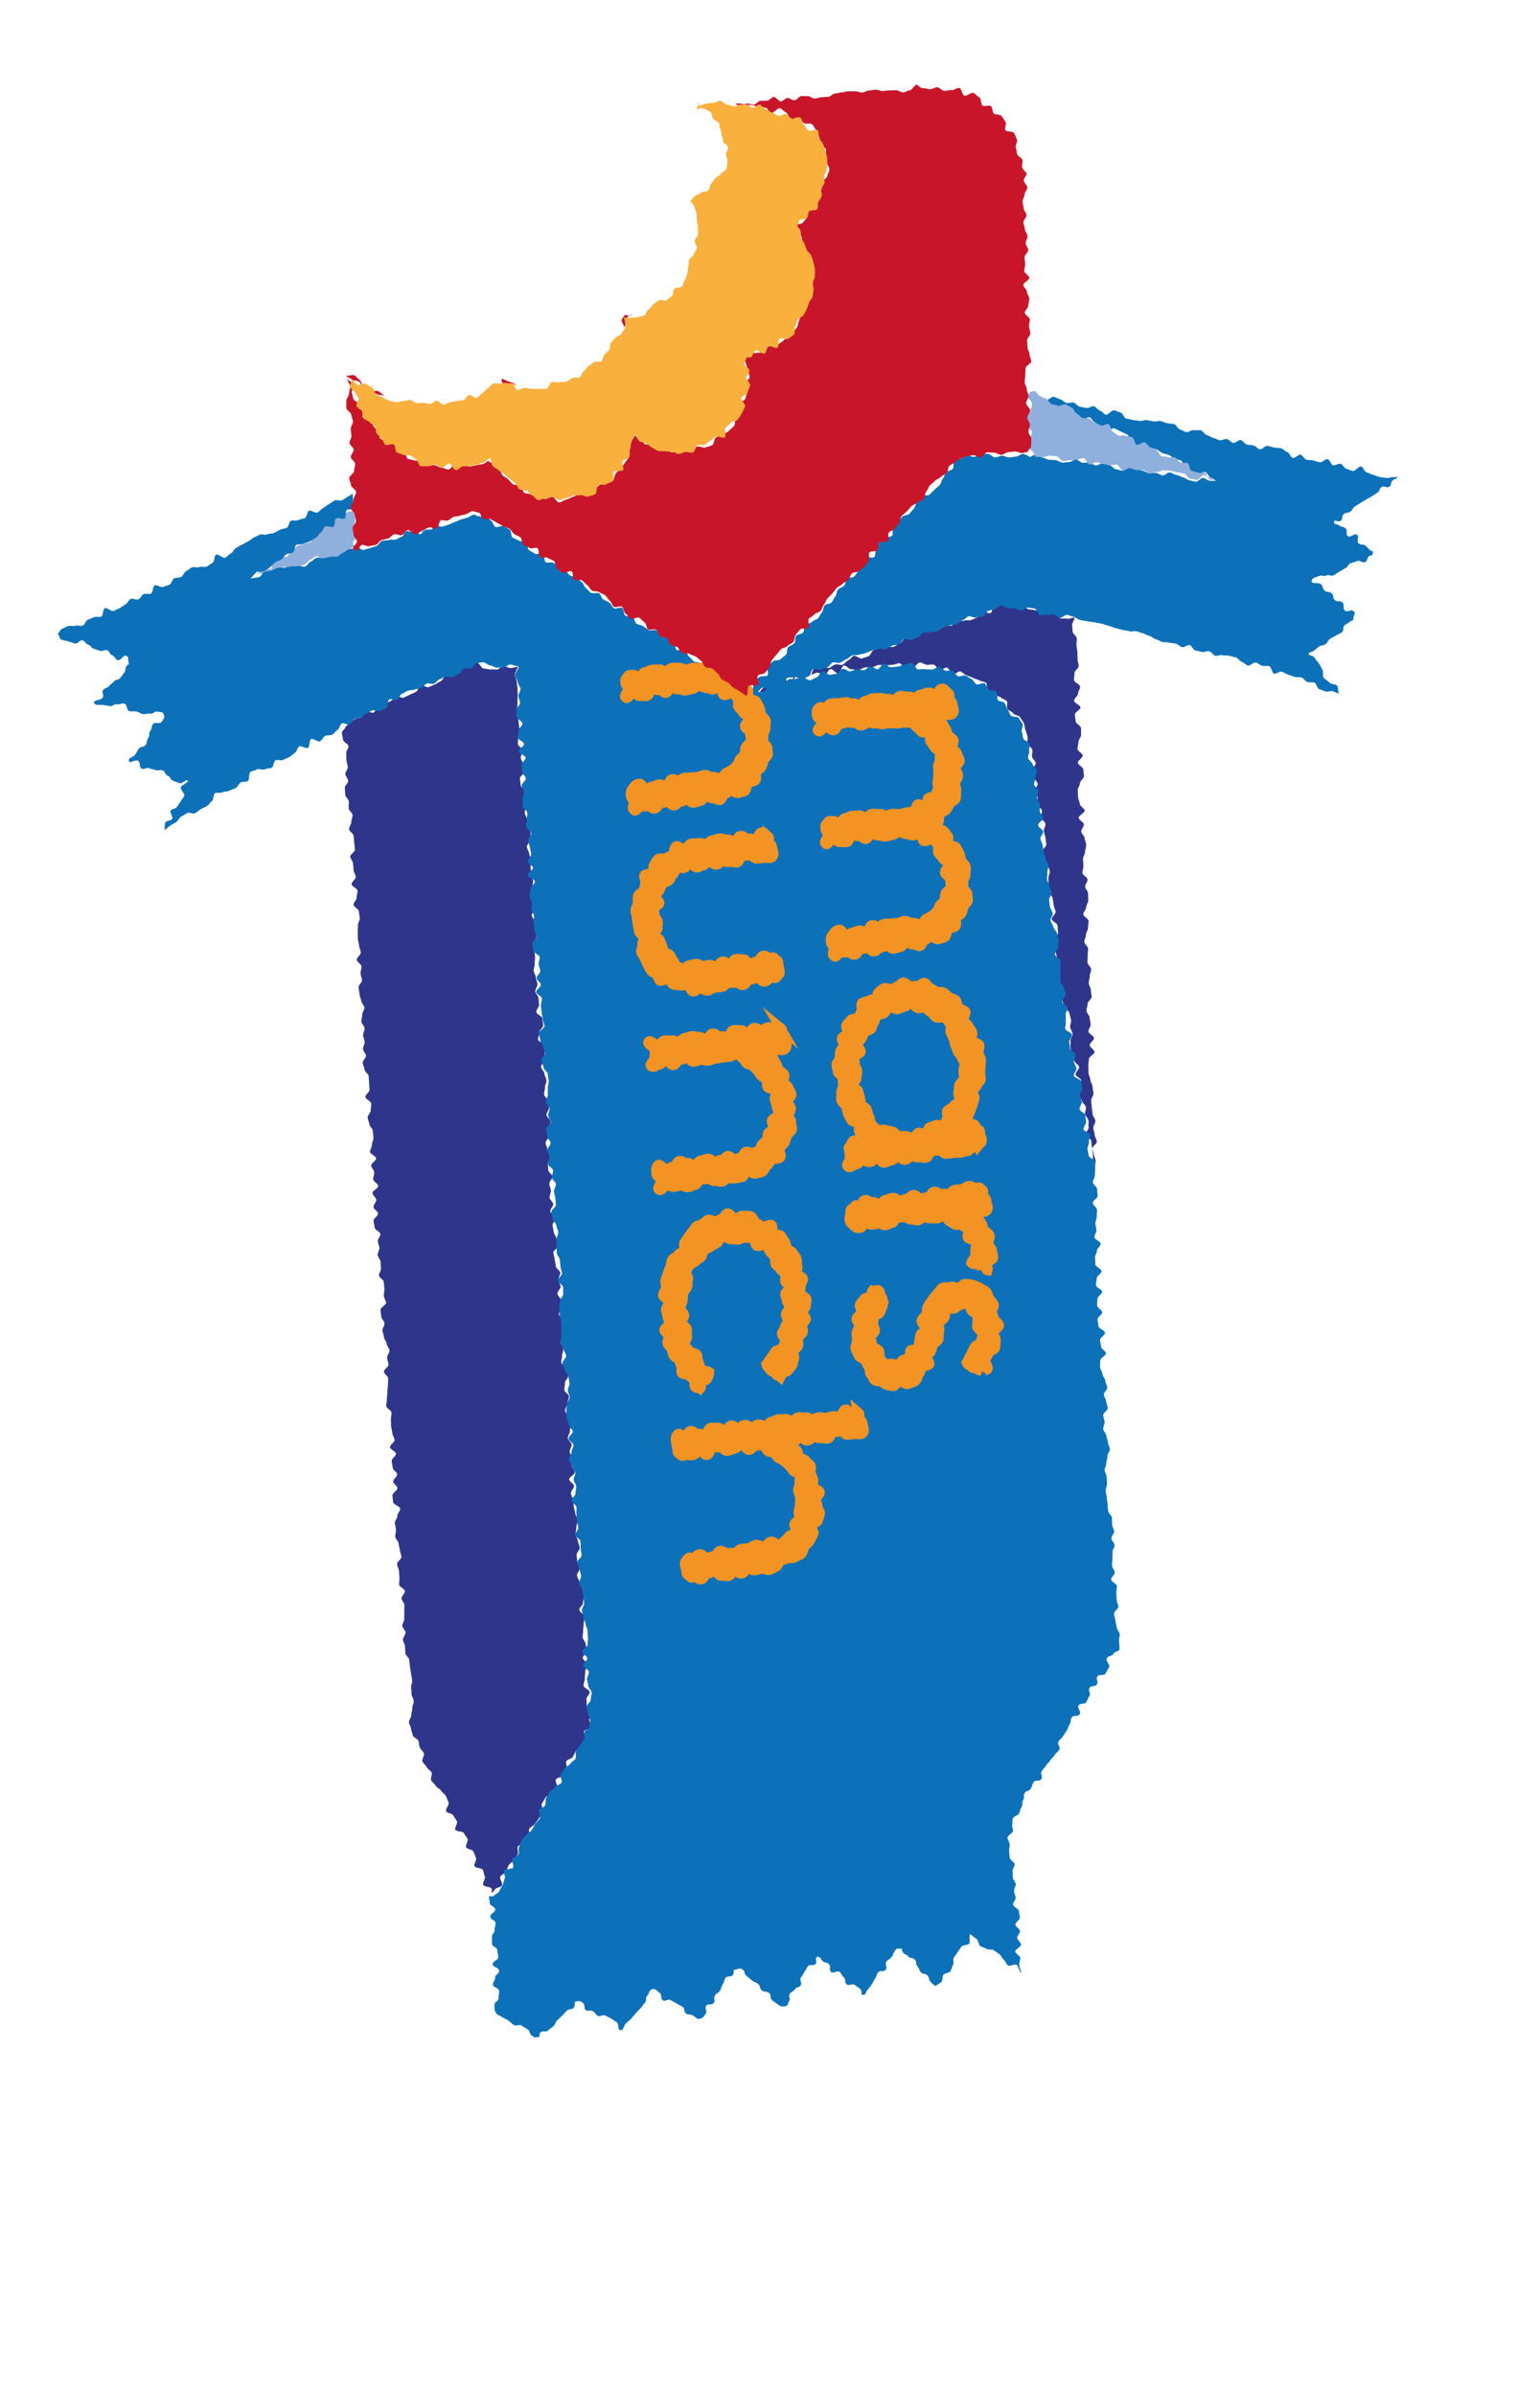 <?xml version="1.0" encoding="UTF-8"?><svg id="gode" xmlns="http://www.w3.org/2000/svg" width="180" height="280" viewBox="0 0 180 280"><defs><style>.cls-1{fill:#8fafdd;}.cls-1,.cls-2,.cls-3,.cls-4,.cls-5,.cls-6{stroke-width:0px;}.cls-2{fill:#f9b03d;}.cls-3{fill:none;}.cls-7{fill:#f39323;stroke:#f39323;stroke-miterlimit:10;stroke-width:1.14px;}.cls-4{fill:#c9152a;}.cls-5{fill:#0d71b9;}.cls-6{fill:#30358c;}</style></defs><path class="cls-3" d="m50.52,61.77c.11-.04.52-.2.63-.23-.11.03-.51.2-.62.23,0,0-.01,0-.01,0Z"/><path class="cls-3" d="m52.3,61.02c-.24.07-.37.14-.61.22s-.56-.04-.8.03c0,.02.14.51.14.53.24-.08.47-.28.72-.36s.31-.34.55-.42Z"/><path class="cls-6" d="m60.64,77.92c-.26-.03-.75.17-1.01.15s-.5-.2-.75-.23-.56.44-.82.41-.52,0-.77-.02-.51-.08-.77-.11-.51-.66-.76-.68c-.24.1-.49.33-.73.43s-.52.1-.77.2-.48.21-.72.31-.5.16-.74.27-.47.24-.71.34-.34.52-.58.62-.45.28-.69.38-.48.21-.72.31-.71-.32-.95-.21-.28.65-.52.76-.48.22-.71.33-.47.23-.71.34-.68-.22-.92-.11-.39.41-.63.52-.45.27-.69.38-.56.06-.79.17-.26.67-.5.79-.71-.25-.94-.13-.3.59-.54.71c-.23.11-.52.09-.74.21s-.38.37-.6.48-.27.28-.49.39c.02.27-.42.44-.41.71s.11.53.13.8.62.5.64.76-.28.56-.26.83,0,.54.02.81.14.53.16.8-.3.56-.28.83.31.52.33.78-.42.57-.4.83.05.53.06.8.39.51.41.78-.03.54-.01.81.43.51.45.78-.17.55-.15.82-.28.56-.26.83.51.5.53.77.05.53.07.8.07.53.09.8-.57.58-.55.84.3.52.32.79.06.53.07.8.24.52.25.79-.5.57-.48.84.67.49.69.76-.12.55-.1.81-.38.56-.36.83.59.5.61.77.09.53.11.8-.23.55-.21.82-.05.54-.03.81,0,.54.02.81.13.53.15.8.18.53.19.79-.49.57-.47.84.53.5.55.77-.12.55-.11.81.16.53.17.8-.42.57-.4.83.09.53.11.8.18.53.2.79.35.51.37.78-.26.56-.25.82-.11.55-.1.81.35.51.37.78-.18.55-.17.82.17.53.18.79-.2.55-.19.82.33.52.35.78-.41.57-.39.83.2.52.22.79.46.51.48.77.04.54.05.8.04.54.05.8-.5.57-.48.84.66.49.68.76-.08.54-.06.81-.38.56-.36.83.18.53.2.79.4.51.41.78.05.53.07.8-.2.55-.18.82-.23.55-.22.82.69.49.71.76-.6.58-.58.85.34.51.36.78-.14.55-.12.82.56.5.58.77-.69.59-.67.85.43.51.45.78-.35.56-.33.83.52.5.54.77-.55.58-.53.84.11.53.13.8.65.49.67.76-.32.56-.3.83.17.53.19.79-.23.55-.21.82.32.52.34.78.03.54.05.8-.26.56-.24.82.56.5.57.77.05.53.07.8-.09.54-.07.81.24.52.26.79-.67.58-.65.85.08.53.1.8.35.51.37.78-.26.56-.24.82.16.53.18.79.3.52.32.79.31.52.33.78-.31.56-.29.83.15.53.17.8-.56.58-.54.84.48.51.5.77-.04.54-.03.81-.08.54-.06.81-.08.54-.06.81-.09.54-.08.81.6.5.62.76-.09.54-.07.81,0,.54.03.81.12.53.14.8.25.52.26.79-.56.58-.54.84.68.49.7.76-.52.57-.5.84.1.53.12.8.5.5.52.77-.48.57-.46.84.47.51.49.77-.59.58-.58.85.06.53.08.8.81.48.83.75-.35.56-.33.83-.32.56-.3.83.11.53.13.8-.09.54-.08.81.36.51.38.78.14.53.16.8.17.53.18.79-.53.57-.51.84.2.52.22.79.04.54.06.8-.06.54-.04.81.66.49.68.76-.42.57-.4.84.32.52.34.78-.04.54-.02.81-.02.54,0,.81-.25.56-.23.82.36.51.38.78-.32.56-.3.83.22.52.24.79.02.54.04.8.43.51.45.78.07.53.09.8.1.53.12.8.12.53.14.8-.15.55-.13.82.04.54.06.8.23.52.25.79-.19.55-.17.82-.13.55-.12.82-.29.56-.27.83.23.52.25.79.18.52.2.79c.12.24.52.33.64.57s.06.57.18.81.35.42.47.66-.28.74-.16.98.37.41.49.65.45.38.57.62-.16.68-.04.92.4.4.52.64.52.34.64.58.44.38.56.62.19.51.31.75-.4.79-.28,1.03.72.24.83.48.31.44.43.68-.31.75-.19.99.88.16,1,.4.32.44.43.68-.29.74-.17.98.73.24.85.48.18.51.3.75-.29.74-.17.98.85.18.97.42.13.54.24.78-.31.75-.19.99.85.18.97.42-.06.28.06.52c.14-.24.19-.17.33-.41s.69-.23.83-.47-.33-.82-.19-1.05.51-.33.65-.57.2-.52.33-.75.46-.36.59-.6.33-.44.46-.67-.11-.7.02-.93.8-.16.94-.4.25-.49.38-.72-.12-.7.02-.94.51-.33.65-.57.34-.43.48-.67.29-.46.43-.69-.23-.76-.09-1,.28-.47.41-.7.56-.3.7-.54.53-.32.67-.56-.28-.79-.14-1.03.68-.24.82-.47.31-.45.44-.69-.18-.73-.05-.97.63-.27.76-.5.24-.49.37-.73.64-.26.77-.49.26-.48.4-.71-.35-.83-.22-1.07.68-.28.82-.51c-.02-.27-.19-.56-.21-.83s.3-.56.28-.83-.56-.5-.58-.77,0-.54-.03-.81.4-.57.38-.83-.7-.49-.72-.76.16-.55.14-.82.07-.54.05-.81.29-.56.27-.83-.53-.5-.55-.77.51-.57.49-.84-.14-.53-.16-.8-.33-.52-.35-.78.08-.54.06-.81.08-.54.07-.81.09-.54.07-.81-.57-.5-.59-.77.46-.57.44-.84.12-.55.1-.81-.13-.53-.15-.8-.35-.51-.37-.78-.27-.52-.29-.79.33-.56.31-.83-.27-.52-.29-.79-.04-.54-.06-.8.38-.56.36-.83-.2-.52-.22-.79-.24-.52-.26-.79.1-.55.08-.81.19-.55.17-.82-.27-.52-.29-.79-.16-.53-.17-.79-.08-.53-.1-.8-.22-.52-.24-.79.39-.57.37-.83-.55-.5-.57-.77.69-.59.67-.85-.36-.51-.38-.78.08-.54.06-.81-.27-.52-.29-.79.24-.55.22-.82-.42-.51-.44-.78.25-.56.23-.82.27-.56.26-.83-.4-.51-.42-.78-.39-.51-.4-.78.29-.56.27-.83.21-.55.19-.82-.53-.5-.54-.77.09-.54.07-.81.42-.57.4-.83-.1-.53-.12-.8-.69-.49-.71-.76.11-.55.1-.81.17-.55.15-.82-.34-.51-.35-.78.57-.58.55-.85-.36-.51-.37-.78.29-.56.27-.83-.6-.5-.62-.76.25-.56.23-.82.05-.54.03-.81-.42-.51-.44-.78.4-.57.38-.83-.26-.52-.28-.79.26-.56.24-.82-.52-.5-.53-.77-.11-.53-.13-.8-.14-.53-.16-.8.67-.58.65-.85-.27-.52-.29-.79-.3-.52-.32-.78-.11-.53-.13-.8.43-.57.41-.84-.66-.49-.68-.76.37-.56.35-.83-.41-.51-.43-.78.18-.55.16-.82-.18-.53-.19-.79.38-.56.36-.83-.46-.51-.48-.77-.02-.54-.04-.8.59-.58.57-.85-.61-.5-.63-.76-.19-.52-.21-.79.48-.57.46-.84.03-.54,0-.81.14-.55.12-.82-.46-.51-.48-.77.32-.56.3-.83-.1-.53-.12-.8-.44-.51-.46-.78.13-.55.11-.81.19-.55.17-.82-.22-.52-.24-.79-.37-.51-.39-.78.33-.56.31-.83.16-.55.14-.82.02-.54,0-.81-.78-.48-.8-.75.16-.55.14-.82.48-.57.46-.84-.09-.53-.11-.8-.68-.49-.7-.76.34-.56.33-.83-.05-.53-.07-.8-.37-.51-.38-.78.27-.56.26-.83-.18-.53-.19-.79-.23-.52-.25-.79.14-.55.12-.82.06-.54.04-.81-.09-.53-.1-.8.05-.54.03-.81.25-.56.23-.82-.16-.53-.18-.79.08-.54.06-.81-.41-.51-.43-.78.34-.56.33-.83-.09-.53-.11-.8-.3-.52-.32-.78.17-.55.15-.82.13-.55.11-.81-.21-.52-.23-.79-.04-.54-.06-.8.11-.55.09-.81-.24-.52-.26-.79-.25-.52-.27-.79.38-.56.36-.83.1-.55.08-.81-.45-.51-.47-.77.05-.54.03-.81-.24-.52-.25-.79.16-.55.14-.82-.13-.53-.15-.8.11-.55.09-.81-.53-.5-.55-.77-.07-.53-.09-.8.61-.58.59-.85-.2-.52-.22-.79-.25-.52-.27-.79.23-.55.22-.82-.54-.5-.56-.77.06-.54.04-.81.17-.55.15-.82-.07-.53-.09-.8-.09-.53-.1-.8-.05-.53-.07-.8.04-.54.02-.81.04-.54.03-.81,0-.54-.02-.81-.07-.53-.09-.8-.21-.52-.23-.79.37-.77.35-1.04Z"/><path class="cls-6" d="m117.11,70.41c-.25.09-.6.16-.85.24s-.24.92-.49,1-.64-.22-.89-.13-.37.54-.63.63-.49.22-.74.31-.57-.02-.82.07-.55.03-.8.12-.43.37-.68.46-.62-.15-.87-.07-.43.37-.68.46-.5.17-.75.26-.62-.17-.87-.08-.47.27-.72.35-.4.46-.65.55-.6-.1-.85,0-.38.52-.63.6-.46.31-.71.4-.59-.08-.84,0-.56,0-.81.09-.48.23-.73.32-.35.62-.6.71-.51.16-.76.25-.7-.39-.95-.3-.41.44-.66.53-.41.43-.66.51-.6-.12-.86-.03-.45.31-.7.4-.67-.29-.92-.21-.52.11-.77.2-.28.8-.53.89-.67-.31-.92-.22-.56.02-.81.11-.28.82-.53.91-.73-.47-.98-.39-.25.9-.5.98-.68-.34-.93-.25-.49.2-.75.29-.38.53-.63.62-.52.31-.77.4c.26-.09.5-.39.75-.47s.57.02.82-.06.53-.1.78-.18.37-.63.62-.71.56-.01.81-.09.55-.04.8-.12.38-.66.64-.73.63.27.89.2.49-.27.75-.34.51-.22.77-.28.63.33.89.27.42-.64.68-.69.66.57.92.52.39-.89.65-.93.62.47.88.44.56.11.82.08.51-.27.77-.3.54.01.8-.01.52-.26.78-.28.54.06.8.05.53-.06.8-.06.54-.19.8-.19.53.53.79.54.53-.01.79,0,.59-.65.85-.63.53.23.78.27c.27.03.56-.06.82-.02s.45.57.7.62c.27.05.62-.32.88-.26.27.06.36.73.61.8.26.08.7-.44.95-.36.26.09.45.35.69.45.26.1.52.18.75.29.25.12.53.18.75.3.25.13.57.14.78.27.24.15.06.89.27,1.03.23.17.49.23.68.38.23.19.6.14.78.3.2.19.52.25.7.44s-.05.74.12.95.51.27.66.49.66.22.79.45.32.45.44.69.08.56.19.81.15.52.24.77-.1.59-.02.85.51.4.58.67-.09.57-.03.83.37.46.43.73-.51.63-.46.9.2.49.24.76.39.47.44.74-.35.58-.31.85.28.49.31.76-.16.55-.13.82.6.45.63.72-.13.55-.1.82.49.47.52.74-.22.56-.19.83.15.51.18.78.08.52.11.79-.53.59-.5.86.15.51.18.78.44.48.47.74.23.5.26.77-.2.56-.17.82,0,.53.02.8.07.53.1.79.34.49.38.76.09.52.12.79.19.51.22.77-.49.6-.45.86.63.45.67.72.03.53.07.8-.35.58-.31.85-.09.55-.06.82.09.53.13.8c.04.27.17.52.21.78s.06.53.1.79.02.54.06.8-.09.55-.05.82.4.48.43.74.31.49.35.75-.4.6-.36.86.31.49.35.75.44.47.48.73.14.52.19.78-.15.56-.11.82.24.5.29.76-.3.59-.25.85-.05.55,0,.81.1.52.14.78.27.49.32.75.5.45.55.71-.45.62-.41.88.6.43.65.69-.19.58-.14.83-.25.59-.2.85.38.47.43.73.43.46.47.72-.15.57-.1.82.34.47.39.73-.03.55.02.81-.43.63-.38.88.63.41.68.67.04.54.09.79.15.51.2.76.17.5.22.75c.07.35-.19.88-.12,1.21-.01-.27-.17-.68-.18-.95s.02-.54,0-.81-.08-.53-.09-.8.55-.56.54-.83-.24-.53-.25-.8-.15-.53-.16-.8.25-.55.24-.82-.31-.53-.32-.79-.09-.53-.1-.8-.06-.54-.07-.8.28-.55.27-.82-.1-.53-.11-.8-.25-.53-.26-.8-.2-.53-.21-.8-.01-.54-.02-.81.07-.54.06-.81.67-.56.66-.83-.55-.52-.56-.79.51-.56.5-.83-.64-.51-.65-.78.27-.55.26-.82-.11-.53-.12-.8-.36-.52-.37-.79.14-.54.13-.81.49-.56.48-.83-.09-.53-.1-.8-.23-.53-.24-.8.12-.54.11-.81.18-.54.17-.81-.42-.52-.43-.79.03-.54.02-.81.06-.54.05-.81-.43-.52-.44-.79.2-.55.19-.81.25-.55.24-.82.08-.54.07-.81-.61-.51-.62-.78.35-.55.34-.82.25-.55.24-.82-.01-.54-.02-.81-.34-.52-.35-.79.31-.55.29-.82-.59-.52-.6-.78.12-.54.11-.81-.03-.54-.04-.81.24-.55.23-.82.15-.54.14-.81-.17-.53-.18-.8-.39-.52-.4-.79.32-.55.31-.82-.6-.51-.61-.78.71-.57.7-.83-.56-.52-.57-.78-.18-.53-.2-.8-.02-.54-.04-.81.27-.55.26-.82.48-.56.47-.82-.07-.54-.08-.8-.63-.51-.64-.78.58-.56.57-.83-.59-.51-.61-.78.12-.54.11-.81.32-.55.31-.82,0-.54-.01-.81-.61-.51-.62-.78-.09-.53-.1-.8.67-.56.66-.83-.74-.51-.75-.78.47-.56.46-.82.26-.55.25-.82-.71-.51-.72-.78.07-.54.06-.81.5-.56.49-.83-.12-.53-.13-.8-.01-.54-.02-.81-.1-.53-.11-.8.05-.54.04-.81-.47-.52-.48-.79-.06-.54-.07-.8.3-.57.29-.83c-.26-.05-.58.17-.84.12s-.53,0-.79-.04-.42-.55-.68-.6-.5-.18-.75-.23-.54.07-.8.03-.51-.11-.76-.16-.52-.06-.77-.11-.46-.41-.71-.45-.56.2-.82.16-.55.15-.8.11-.51-.64-.76-.68Z"/><path class="cls-1" d="m50.89,61.79s.12.02.17,0c0,0,.09-.3.09-.3,0-.02-.14.19-.14.17-.26.08-.69-.45-.95-.38s-.32.85-.59.93-.73-.52-.99-.45-.45.42-.71.49-.6-.08-.86,0-.48.37-.75.44c.24-.07.45-.29.69-.36s.62.4.86.33.39-.45.63-.52.52.02.76-.04.44-.25.68-.32.46-.17.7-.24c.11-.03.31.26.42.23Z"/><path class="cls-1" d="m41.37,63.92c-.01-.26-.1-.31-.11-.57s.71-.56.7-.82-.73-.49-.74-.75.28-.54.26-.8.01-.53,0-.79-.2-.23-.22-.49c-.22.15-.32-.02-.54.13s-.63.03-.85.18-.45.29-.67.44-.14.74-.36.89-.72-.11-.94.04-.4.36-.62.51-.43.32-.65.47-.08.83-.3.98-.58.09-.8.24-.58.1-.8.25-.43.32-.65.47-.26.57-.48.72-.64,0-.86.16-.62.03-.85.18.02.98-.2,1.13-.86-.31-1.08-.16-.29.52-.51.67-.18.26-.4.41c.25-.07.21-.32.46-.4s.59.16.84.09.53-.06.78-.13.57.08.82,0,.36-.67.61-.74.65.39.91.32.47-.26.73-.33.5-.17.75-.24.41-.49.66-.56.45-.36.7-.43.71.59.96.52.48-.24.73-.31.55,0,.8-.07.45-.33.71-.4.4-.52.65-.59.29-.15.54-.23Z"/><path class="cls-5" d="m120.35,53.31c-.27.01-.53-.28-.8-.26s-.53.29-.8.31-.54.07-.81.09-.55-.21-.82-.19-.54.18-.81.2-.56-.44-.83-.42-.54,0-.81,0-.53.34-.8.35-.55-.15-.82-.14-.47.3-.74.31c-.18.2-.59.11-.77.31s0,.73-.18.93-.58.2-.76.4-.22.53-.4.73-.18.56-.37.76-.43.34-.61.54-.39.37-.57.57-.86-.05-1.04.15-.23.52-.41.72-.2.55-.38.75-.34.42-.52.62-.66.14-.84.34-.26.5-.44.7-.44.33-.63.53.07.79-.12.99-.67.12-.85.32-.46.31-.64.51-.16.58-.34.78-.07.67-.25.87-.89-.07-1.07.13.06.79-.12.99-.46.31-.64.51-.31.44-.49.64-.69.1-.87.31-.16.59-.34.79-.53.25-.71.45-.14.6-.32.8-.25.5-.43.7-.64.15-.82.35-.12.61-.31.82-.27.48-.45.68-.55.23-.73.43-.61.18-.79.38-.06.67-.24.87-.62.17-.8.37-.05.69-.23.89-.53.25-.71.45-.07.67-.25.87-.45.32-.63.52-.73.07-.91.27-.4.36-.59.56.15.86-.03,1.06-.79.02-.97.22-.42.35-.6.55-.02.71-.21.91-.53.04-.71.24c-.22-.15-.59.18-.81.03s-.11-.79-.34-.94-.37-.41-.59-.56-.85.3-1.07.15-.08-.84-.3-.99-.71.1-.93-.05-.57-.1-.8-.25-.26-.58-.48-.72-.59-.08-.81-.23-.36-.42-.58-.57-.17-.7-.4-.85-.81.24-1.03.09-.04-.89-.27-1.04-.52-.18-.74-.33-.59-.08-.81-.23-.29-.53-.51-.68-.72.11-.94-.04-.43-.32-.65-.46-.55-.15-.77-.29-.21-.65-.43-.8-.65.01-.87-.14-.14-.74-.36-.89-.76.18-.98.03-.3-.51-.52-.66-.5-.22-.72-.37-.27-.56-.49-.71-.71.1-.94-.05-.37-.41-.59-.56-.27-.55-.49-.7-.39-.38-.61-.53-.56-.12-.79-.27-.33-.47-.55-.62-.37-.4-.59-.55-.56-.12-.78-.27-.68.05-.9-.09-.07-.85-.29-1-.75.15-.97,0-.47-.25-.69-.4-.11-.79-.33-.94-.63-.03-.85-.18-.51-.2-.73-.35-.12-.77-.34-.92-.46-.27-.68-.42-.8.23-1.02.08-.26-.57-.48-.72-.4-.36-.62-.51-.57.13-.79-.02c-.24.07-.44-.24-.68-.17s-.44.28-.68.35-.49.13-.73.2-.46.22-.7.29-.45.22-.7.29c-.24.08-.48.17-.72.25s-.59-.14-.83-.06c0,0-.02-.05-.02-.05-.05.01-.1-.01-.15,0-.11.04-.23.03-.34.07,0,0,.1.38.1.37-.24.07-.51-.02-.75.05s-.39.43-.63.49-.59-.29-.83-.22-.56-.17-.8-.11-.35.59-.59.66-.44.26-.68.32c-.25.07-.56-.03-.81.05s-.54.03-.8.11-.4.53-.65.6-.5.17-.76.24-.51.15-.76.22-.67-.54-.93-.46c0-.02.07.31.07.29-.25.07-.55-.01-.81.06s-.45.36-.7.43-.44.38-.69.45-.56-.04-.81.03-.52.1-.77.17-.58-.13-.83-.06-.44.38-.69.45-.4.51-.66.58-.58-.12-.83-.05-.55-.02-.81.05-.53.06-.78.13-.56-.05-.81.03-.48.25-.73.32-.53.07-.78.14-.39.55-.65.62-.77.1-1.02.17c.22-.15.52-.61.74-.76s.68.04.9-.11.44-.3.66-.45.37-.41.59-.56.51-.2.73-.35.35-.44.57-.59.58-.09.8-.24.16-.72.38-.87.65.01.87-.14.55-.15.77-.3.46-.28.68-.43.34-.45.56-.6.28-.54.5-.69.76.17.98.02.09-.82.31-.97.76.16.98.01.06-.86.28-1.01.9.11,1.12-.04c-.02-.31-.39-.73-.4-1.04s-.03-.49-.05-.8c-.24.12-.32.22-.56.34s-.44.32-.68.43-.64-.1-.88.02-.44.33-.68.44-.43.33-.67.45-.4.4-.64.52-.75-.32-.99-.21-.24.74-.48.85-.54.12-.78.24-.61-.03-.85.08-.25.71-.49.82-.54.1-.78.22-.46.27-.7.38-.57.05-.81.17-.63-.08-.87.03-.48.24-.72.36-.43.34-.67.45-.47.26-.71.37-.46.28-.7.4-.34.52-.59.63-.41.38-.65.49-.82-.48-1.06-.36-.18.85-.43.97-.44.31-.68.43-.62-.07-.87.05-.63-.08-.87.04-.43.34-.67.45-.32.56-.57.67-.57.04-.81.16-.3.61-.54.73-.52.15-.76.27-.74-.3-.98-.18-.19.84-.43.96-.62-.06-.86.06-.36.49-.6.61-.67-.16-.91-.05-.35.5-.59.62-.44.33-.68.44-.48.24-.72.35-.8-.44-1.04-.32-.18.87-.42.98-.61-.04-.85.07-.5.2-.74.31-.32.56-.57.67-.64-.09-.88.02-.63-.07-.87.05-.49.22-.73.34-.22.45-.46.57c.3.23.15.57.52.69s.39.06.75.18.37.11.73.24.58-.48.94-.35.28.37.64.49.28.35.65.48.37.1.73.23.47-.18.83-.05.25.46.61.59.26.44.62.56.64-.64,1-.51.17.36.27.73.02.17-.23.47-.02.49-.27.78-.22.32-.47.62-.49.1-.73.39-.32.24-.57.54-.42.15-.68.45.16.65-.09.95-1.12.22-.98.58.67.17,1.06.24.39.05.78.12.46-.28.85-.21.43-.15.82-.07.25.82.64.89.41-.03.8.04.36.22.76.29.43-.12.82-.04.47-.32.86-.24.61-.04.75.33,0,.51-.24.85-.78-.05-1.02.28-.08.45-.32.79,0,.51-.24.84-.06.47-.3.8-.56.11-.8.44-.2.37-.44.71-.81.31-.71.71c.09.38.67-.17,1.03-.02s.11.78.47.93.5-.2.86-.05.39.07.76.21.46-.09.82.05.23.47.6.62.25.43.61.58.37.14.73.28.74-.51,1.05-.26c-.11.23-.77.51-.87.73s.51.79.41,1.02-.31.41-.42.64-.32.4-.43.63-.66.25-.76.47.31.7.21.93-.71.22-.82.45-.01.68-.12.91c.22-.15.5-.42.72-.57s.47-.26.69-.41.33-.47.56-.62.47-.26.69-.41.72.14.95,0,.43-.32.65-.46.49-.22.72-.36.36-.44.58-.58.15-.78.37-.92.64.02.87-.12.59-.06.82-.19.52-.18.75-.32.33-.49.56-.63.6-.03.83-.17.08-.92.31-1.06.53-.16.76-.3.69.12.92-.01.58-.07.81-.2.21-.72.44-.85.66.08.89-.05.49-.21.73-.34.42-.36.65-.49.27-.63.51-.75.77.3,1.01.17.13-.89.37-1.02.81.37,1.05.25.35-.49.59-.62.59-.03.83-.15.38-.44.62-.56.28-.65.52-.77c.22-.11.7.27.92.15s.3-.52.52-.63.52-.08.75-.19c.24-.12.42-.35.65-.46s.46-.27.69-.38.67.17.9.06.49-.19.73-.3.14-.93.38-1.05.66.16.89.05.32-.57.56-.68.46-.26.7-.37.57-.03.8-.14.54-.08.78-.19.39-.41.63-.51.62.11.86,0,.4-.4.64-.5.48-.21.72-.31.63.13.87.03.44-.29.68-.39.36-.48.61-.58.59.07.83-.03.39-.54.63-.64c.26.03.58-.09.83-.06s.48.33.74.35.49.24.75.26.52,0,.77.03.56-.41.82-.39.75.19,1.01.22c.02.27-.46.81-.44,1.08s.32.52.33.78.3.52.32.78-.27.56-.25.82.18.53.2.79-.46.57-.44.84-.03.54,0,.81.7.49.72.76-.47.57-.45.84-.13.55-.11.81.72.49.74.76-.65.58-.63.85.8.48.82.75-.5.57-.49.84.06.53.08.8.41.51.43.78-.5.57-.48.84.24.52.26.79-.17.55-.15.82-.03.54,0,.81.53.5.55.77-.11.55-.09.81-.07.54-.05.81.57.5.59.77-.38.56-.36.83.18.53.2.79.14.53.16.8-.42.57-.4.84.58.5.6.77-.64.58-.62.85.84.48.86.75-.53.58-.51.84-.15.55-.13.82.24.52.26.79-.03.54-.01.81.26.52.28.79-.06.54-.04.81.07.53.09.8.22.52.24.79-.49.57-.47.84.07.53.09.8.73.49.75.75-.14.55-.12.82.17.53.19.79-.45.57-.43.84.48.5.5.77-.58.58-.56.85.66.49.68.76-.14.55-.12.82.07.53.09.8.1.53.12.8.19.52.21.79-.67.59-.66.85.14.53.16.8.32.52.34.78.22.52.24.79-.49.57-.47.84.28.52.29.79.47.51.48.77.1.53.12.8-.13.55-.11.81-.02.54,0,.81-.24.56-.22.82.41.51.43.78-.19.55-.17.82.3.52.32.79-.59.58-.57.85.14.53.16.8.35.51.37.78-.4.57-.38.83.24.52.26.79-.2.55-.18.82.57.5.59.77-.16.55-.14.82.46.51.48.77-.25.56-.23.82.13.53.15.8.06.53.08.8-.56.58-.54.84.13.53.15.8.42.51.44.78.2.52.22.79-.22.55-.21.82-.03.54-.01.81.05.53.06.8.32.52.34.78.06.53.08.8.16.53.18.79-.52.57-.5.84.6.5.62.76,0,.54.02.81-.38.56-.36.83-.13.55-.11.81.05.53.07.8.13.53.15.8.02.54.04.8-.02.54,0,.81-.13.55-.12.82.36.51.38.78.27.52.29.79-.45.57-.43.84.27.52.28.79.4.51.42.78.1.53.12.8-.2.55-.19.82.2.52.22.79-.35.56-.33.83-.1.55-.08.81.05.53.07.8.22.52.24.79.45.51.47.77-.51.57-.5.84.55.5.57.77-.25.56-.23.82-.31.56-.29.83.33.52.35.78.37.51.39.78-.22.55-.2.82.28.52.3.79-.1.54-.08.81-.5.57-.48.84.57.5.59.77-.03.54-.01.81.09.53.1.8.1.53.12.8-.36.56-.34.83.58.5.6.77,0,.54.02.81.09.53.11.8-.53.58-.52.84.26.52.28.79.16.53.18.79-.23.55-.21.82.32.52.34.78.11.53.13.8.08.53.09.8-.27.56-.25.82.12.53.14.8.27.52.28.79.21.52.23.79.03.54.05.8-.05.54-.03.81-.66.58-.64.85.57.5.59.77-.49.57-.47.84.65.49.67.76-.25.56-.23.82.13.53.15.8.38.51.4.78-.13.55-.11.81-.48.57-.46.84.11.53.13.8.25.52.26.79-.1.5-.08.77c-.14.24-.43.33-.57.56s.07.67-.07.9-.32.45-.45.68-.35.43-.48.66.08.68-.06.91-.47.36-.6.59-.51.33-.64.57-.36.42-.5.65.24.77.1,1-.6.28-.73.52-.5.34-.64.57-.28.47-.42.7,0,.63-.13.87-.56.31-.69.54.22.76.08.99-.4.4-.54.63-.26.48-.4.71-.5.34-.64.57-.42.38-.56.62-.14.55-.28.78.05.66-.09.89-.57.3-.71.53.23.76.09,1-.9.11-1.04.34.19.74.06.98-.13.55-.27.79-.27.47-.41.71-.52.33-.66.56c0,0-.49-.03-.49-.03.02.39.06.39.08.79s.62.37.64.77-.59.42-.57.82.59.37.61.77-.13.4-.11.8-.33.41-.31.81,0,.4.01.8.61.37.62.77.09.39.1.79-.67.43-.65.82.73.37.75.77-.47.42-.46.81-.26.41-.25.8.71.37.72.77-.08.4-.06.8-.5.42-.49.82-.04.53.16.88.39.3.73.53.38.17.72.4.3.29.64.52.59-.14.93.09.36.2.7.43.16.51.5.74.27.21.68.18.04-.28.32-.56.61.05.89-.23.34-.22.63-.5.16-.4.44-.68.3-.27.58-.55.26-.3.55-.58.51-.05.79-.34-.06-.71.34-.76c.37-.05.42-.01.74.19s.04.65.36.85.49-.08.81.12.24.33.56.53.58-.22.9-.02.35.15.67.35.31.22.63.42.11,1.02.49.95c.41-.08.31-.47.58-.78s.35-.24.62-.55.26-.32.53-.63.3-.29.57-.6.24-.34.52-.65.01-.54.29-.85.19-.67.6-.75c.39-.08.48.22.82.42s.06.7.4.89.58-.22.92-.02.34.19.68.39.35.18.69.38.1.62.45.81.45.02.79.22.4.45.79.37.45-.26.68-.58-.17-.61.06-.93.66-.02.89-.34-.09-.55.14-.87.35-.24.58-.56.1-.41.33-.74.09-.42.32-.74.63-.04.86-.36-.11-.57.28-.62.55-.26.87,0,.13.5.46.75.31.27.63.52.39.16.71.41.12.51.45.76.49.03.82.28.05.61.37.86.33.24.66.49.45.26.86.21c.38-.05.25-.27.46-.59s-.12-.54.09-.86.38-.21.59-.53.47-.15.68-.46-.19-.58.02-.9.2-.33.41-.65.18-.34.39-.66.72,0,.93-.31-.17-.74.21-.8.32.24.62.49.43.1.72.35-.05.66.24.91.71-.24,1.01.01.19.37.49.62.03.57.33.82.66-.17.96.08.33.21.63.47-.04.73.35.68.23-.23.47-.55.26-.3.5-.63.16-.38.4-.7.12-.41.36-.73.66,0,.9-.33-.16-.62.08-.94.37-.23.61-.55.14-.4.38-.72.22-.23.62-.26.06.15.32.45.37.19.63.48.5.08.76.37.04.49.3.78.15.39.41.69.5.08.76.37.1.44.36.74.28.31.63.5c.15-.21.52-.3.67-.51s.06-.6.21-.81.66-.18.81-.39.16-.52.31-.74-.05-.67.1-.89.3-.43.45-.64.3-.43.45-.64.74-.12.89-.34-.04-.9.11-1.11c.22.15.57.45.78.6s.19.65.41.8.52.18.73.33.64,0,.85.16.44.29.65.45.3.5.51.65.28.53.49.68.81-.23,1.02-.08.32.84.53.99c-.02-.26-.21-.73-.23-.99s.14-.53.12-.8-.56-.49-.58-.75.69-.57.67-.83-.43-.5-.45-.76.35-.55.33-.81-.52-.49-.54-.75.55-.56.53-.82-.11-.52-.13-.78-.65-.48-.67-.74.32-.55.3-.81-.17-.51-.19-.77.23-.54.21-.8-.32-.5-.34-.76-.03-.52-.04-.78.26-.54.24-.8-.56-.49-.57-.75-.05-.52-.07-.78.09-.53.07-.79-.24-.51-.26-.77.67-.57.65-.83-.1-.4-.12-.66c.16-.37-.08-.47.13-.81s.46-.19.67-.53.1-.41.31-.75-.02-.48.19-.82-.03-.49.18-.83.51-.16.71-.5.11-.4.32-.75.72-.04.92-.38-.17-.57.04-.92.28-.3.49-.64.3-.28.51-.62.31-.28.51-.62.32-.27.53-.61-.28-.64-.07-.98.31-.28.52-.62.23-.33.44-.67.13-.39.34-.73.03-.45.24-.79.72-.03.93-.38-.34-.68-.13-1.02.69-.05.9-.4.16-.38.36-.72-.19-.59.02-.93.65-.08.86-.42-.16-.57.05-.91.75-.02.96-.36.19-.36.4-.7-.45-.75-.24-1.09.54-.15.75-.5.59-.18.74-.55c-.01-.27-.07-.68-.08-.95s.11-.54.09-.81-.35-.52-.36-.79-.13-.53-.15-.8-.15-.53-.17-.79.54-.56.52-.83-.19-.53-.2-.79-.03-.53-.04-.8.07-.54.06-.81-.65-.5-.66-.77.43-.56.42-.82-.31-.52-.32-.79.05-.54.04-.8.03-.54.01-.8.26-.55.25-.81-.35-.52-.37-.78.33-.55.31-.82-.21-.52-.23-.79-.01-.53-.02-.8-.42-.51-.44-.78-.06-.53-.07-.8-.09-.53-.1-.8-.11-.53-.12-.8.16-.54.15-.81-.03-.53-.04-.8-.22-.52-.23-.79.2-.54.19-.81.15-.54.13-.81.3-.55.29-.82-.22-.52-.23-.79-.17-.53-.19-.79-.34-.52-.36-.79.17-.54.16-.81-.15-.53-.17-.79.55-.56.54-.83-.17-.53-.19-.79-.26-.52-.27-.79.42-.56.4-.82-.21-.52-.22-.79-.34-.52-.35-.79-.25-.52-.27-.79.03-.54.02-.8.68-.57.67-.83-.56-.51-.57-.77-.11-.53-.12-.8.59-.56.58-.83-.75-.5-.76-.77-.11-.53-.12-.8.56-.56.55-.83-.57-.51-.59-.77.04-.54.03-.8.57-.56.55-.83-.71-.5-.72-.77.1-.54.09-.81.59-.56.57-.83-.71-.5-.72-.77-.03-.53-.05-.8.23-.55.22-.81.45-.56.44-.82-.72-.5-.73-.77.25-.55.24-.81-.12-.53-.13-.8.19-.54.17-.81.04-.54.02-.8-.47-.51-.49-.78.59-.56.57-.83-.06-.53-.07-.8-.48-.51-.49-.78.25-.55.23-.81.06-.54.04-.8,0-.55-.02-.82c-.05-.25-.67-.41-.73-.67s-.1-.51-.15-.78.23-.58.17-.84.19-.57.14-.83-.73-.39-.78-.65.36-.61.31-.87-.06-.52-.11-.79-.62-.42-.66-.68.3-.59.25-.86-.14-.51-.19-.77.32-.59.27-.86-.11-.52-.15-.78-.81-.39-.85-.66.36-.6.31-.86-.25-.49-.29-.75.25-.58.2-.84-.6-.43-.65-.69-.06-.53-.1-.79.35-.59.31-.86-.74-.41-.78-.68.11-.56.07-.82.02-.54-.02-.8.24-.57.2-.83-.57-.45-.61-.71.46-.61.42-.87-.18-.51-.22-.77-.37-.48-.41-.74.04-.54,0-.81.04-.55,0-.81.05-.55.01-.81-.61-.46-.64-.73c-.04-.27.42-.6.38-.86s.09-.55.05-.81-.17-.52-.2-.78-.38-.49-.42-.75-.3-.5-.33-.76.29-.58.26-.84-.3-.51-.33-.77-.07-.54-.1-.8.35-.59.32-.85-.23-.52-.26-.78-.27-.51-.3-.77.07-.55.04-.81.17-.56.13-.82-.29-.51-.33-.77-.18-.52-.21-.78-.11-.53-.14-.79-.24-.51-.27-.77.37-.58.33-.84-.57-.47-.6-.73.66-.62.62-.88-.39-.49-.42-.75.05-.55.02-.81-.3-.5-.34-.76.2-.57.16-.83-.46-.48-.5-.73.2-.58.15-.83.22-.59.17-.84-.46-.46-.51-.72c-.06-.27-.45-.45-.51-.7-.06-.27.2-.6.13-.85-.07-.26.1-.59.02-.84s-.63-.36-.72-.6-.06-.54-.16-.78.2-.69.08-.92-.31-.46-.44-.69-.83-.1-.97-.32-.17-.5-.34-.71-.18-.53-.36-.73-.57-.16-.77-.35c-.17-.16.03-.8-.2-.98-.19-.16-.6-.07-.84-.24-.21-.15-.26-.57-.5-.72-.22-.13-.73.22-.98.09-.23-.12-.33-.5-.58-.61-.23-.11-.45-.3-.7-.4-.24-.1-.62.17-.88.08-.24-.08-.37-.58-.63-.66-.25-.07-.57.08-.84.01-.25-.06-.45-.41-.72-.46-.25-.05-.6.37-.87.33s-.52,0-.79-.04-.52.04-.8.02-.47-.75-.75-.77-.54.21-.82.2-.53.25-.8.25-.52.07-.8.08-.55-.45-.82-.44-.49.66-.76.67-.56-.37-.83-.34-.49.42-.76.45-.55-.15-.82-.12-.5.21-.77.25-.58-.33-.85-.29-.45.51-.71.56-.52.08-.78.14-.65-.51-.91-.45-.4.68-.66.74-.48.27-.74.34-.64-.38-.91-.31-.53.07-.79.14-.56-.03-.82.05-.4.55-.66.63-.62-.19-.88-.11-.49.22-.75.3-.39.54-.65.63-.56,0-.82.09-.57-.05-.83.04c.25-.09.57.09.82,0s.39-.49.64-.58.62.17.87.08.57.01.82-.08.52-.13.77-.21.26-.88.51-.96.57.01.82-.07.67.31.92.22.48-.23.73-.32.29-.78.54-.87.63.19.88.1.5-.19.75-.28.39-.49.64-.57.61.12.86.03.46-.31.71-.39.44-.36.69-.45.56-.01.81-.1.53-.09.78-.18.49-.22.74-.31.53-.1.78-.18.6.09.85,0,.46-.29.71-.38.54-.06.79-.15.38-.53.63-.62.63.19.88.1.48-.23.73-.32.41-.43.66-.52.57.02.82-.07.56-.02.81-.11.44-.34.7-.43.5-.18.75-.27.55-.03.8-.12.43-.37.69-.46.43-.38.68-.46.64.22.89.13.55-.05.8-.13.37-.56.62-.65.53-.09.78-.18.47-.37.72-.46c.25.04.51.28.77.32s.52,0,.78.03.49.23.74.27.59-.4.85-.35.51.05.77.1.4.73.65.77.54-.07.79-.02.55-.11.8-.07.46.36.72.41.61-.4.87-.35.5.2.75.25c.27.05.51.31.78.37s.56.08.83.14.56.07.84.12.55.1.83.16.53.19.81.25.53.2.81.26.55.16.82.22c.26.06.53.08.79.15s.56-.05.82.01.51.17.77.24.49.24.75.3.47.32.73.38.49.24.75.31.55.02.81.09.54.06.8.12.46.34.72.41.64-.31.89-.24.41.55.66.62.52.11.78.18.6-.15.85-.08.43.44.69.52.59-.13.85-.06.56,0,.81.07.52.12.78.2.43.43.68.51.45.35.7.43.69-.44.95-.36.46.31.72.39.57-.04.83.04.31.8.56.88.66-.32.92-.23.48.26.73.34.5.17.76.26.56,0,.81.08.42.43.67.52.57-.01.82.07.33.67.57.76.5.19.74.28.6-.12.85-.03.49.21.74.3c-.18-.22-.05-.7-.23-.93s-.73-.16-.9-.38-.49-.34-.67-.57.01-.74-.16-.97-.26-.53-.43-.75-.37-.44-.54-.67-.49-.15-.67-.38c.22-.32.31-.15.63-.37s.3-.26.62-.49.44-.06.76-.28.2-.39.52-.62.36-.17.68-.39.38-.14.7-.37.04-.62.36-.85.33-.21.66-.44.32.03.33-.36.34-.57.03-.84-.72.2-1.02-.07.03-.67-.28-.94-.56.01-.87-.26-.08-.54-.39-.81-.51-.05-.82-.32-.13-.48-.44-.75-1.12.05-1.07-.37.5-.42.86-.58.48.1.84-.06.5.13.86-.03.32-.26.68-.42.33-.24.69-.41.25-.4.62-.57.4-.09.76-.25.56.27.92.11.18-.57.55-.73.31.05.36-.34,0-.08-.3-.31-.25-.31-.56-.54-.47-.02-.78-.25.1-.79-.21-1.02-.76.38-1.07.15.03-.69-.28-.92-.42-.09-.73-.32-.61-.03-.6-.41.45.08.77-.13.07-.6.4-.81.42-.06.74-.27.2-.39.53-.6.33-.2.65-.41.34-.19.66-.4.35-.17.67-.38.32-.21.65-.42.17-.45.49-.66.57.17.9-.04.1-.56.43-.77.31-.07.55-.37c-.26-.06-.23.08-.49.03s-.58.15-.84.09-.53-.05-.79-.11-.5-.2-.76-.26-.49-.23-.75-.29-.4-.63-.66-.69-.68.6-.94.54-.5-.2-.76-.26-.43-.53-.69-.59-.6.23-.86.18-.39-.66-.65-.72-.64.42-.9.37-.51-.16-.77-.22-.54-.02-.8-.08-.43-.53-.69-.59-.65.44-.91.38-.4-.64-.66-.7-.46-.37-.72-.43-.54-.03-.8-.09-.52-.13-.78-.19-.65.46-.91.4-.46-.39-.72-.45-.53-.05-.79-.11-.44-.46-.7-.52-.64.39-.9.33-.46-.39-.72-.45-.59.2-.85.14-.5-.22-.76-.28-.49-.27-.75-.33-.44-.49-.7-.55-.56.04-.82-.02-.61.29-.87.23-.49-.25-.75-.31-.42-.57-.68-.63-.54-.04-.8-.1-.5-.19-.76-.25-.57.1-.83.04-.53-.09-.79-.15-.58.15-.84.09-.54-.05-.8-.11-.52-.11-.78-.17-.4-.65-.66-.71-.5-.19-.76-.25-.68.58-.94.52-.45-.43-.71-.49-.44-.45-.7-.51-.61.27-.87.21-.53-.09-.79-.15-.45-.42-.71-.48-.57.1-.83.04-.47-.36-.73-.42-.49-.24-.75-.3-.65.43-.91.37-.26-.26-.52-.32c.24.11.11.45.35.57s.5.17.74.28.54.09.78.2.64-.13.88-.01.23.74.47.85.51.15.75.26.4.38.64.49.77-.4,1.01-.28.37.45.61.56.27.65.51.77.5.17.74.28.79-.44,1.03-.33.47.23.71.35.48.22.72.33.32.54.56.65.31.56.55.67.46.27.69.38.7-.25.94-.14.53.12.77.23.44.31.67.42.53.11.77.23.44.31.67.42.52.13.76.24.13.94.37,1.05.56.04.8.15.49.2.73.31.72-.28.95-.16.34.5.58.62.4.29.63.41c-.26-.04-.49,0-.75-.04s-.49-.29-.75-.33-.6.48-.86.45-.51-.14-.77-.18-.49-.31-.75-.35-.5-.23-.76-.27-.5-.24-.76-.28-.59.38-.85.34-.5-.25-.76-.29-.54.07-.8.04-.49-.26-.76-.3-.52-.12-.78-.15-.5-.21-.76-.25-.59.44-.85.4-.51-.14-.77-.18-.47-.45-.73-.48-.51-.15-.77-.19-.57.27-.83.23-.49-.27-.75-.31-.54.03-.8,0-.48-.35-.74-.39-.58.35-.84.32-.54.09-.8.05-.5-.25-.76-.29-.53,0-.79-.04-.5-.23-.76-.26-.48-.34-.74-.37-.56.36-.82.32Z"/><path class="cls-7" d="m110.76,80.92c.32.26.19.17.21.58s.35.39.38.81.31.76.04,1.07c-.29.34-.66.1-1.1.16s-.45.04-.89.1-.61-.54-1.02-.36c.24.17.38.79.59.97.22.18.88-.11,1.07.08.2.2.29.54.46.75.18.22.19.57.33.8.14.24.51.36.62.61s-.19.67-.1.92.47.42.54.68.25.52.3.79-.53.6-.51.87c.02.31.33.59.32.9s-.32.57-.36.87.22.66.14.95c-.07.27.03.61-.06.86-.1.26-.56.36-.69.6-.13.25-.25.48-.41.69-.17.22-.51.25-.73.46-.2.19,0,.89-.25,1.07-.22.16-.89.04-1.15.19.24.13.67.34.89.49s.66.04.87.21.35.46.54.65-.08.77.09.98.75.12.89.35c.14.23.27.49.39.74s.11.55.21.81.45.44.52.71-.06.58-.02.86-.28.57-.26.85c.02.25-.01.48-.02.72s.52.53.5.77.09.55.04.79-.41.43-.48.67-.12.5-.22.72c-.11.26-.48.39-.62.63s.06.74-.11.96-.66.17-.87.36-.15.75-.38.91c-.19.13-.53.14-.77.25-.21.1-.67-.36-.92-.27-.22.08-.39.3-.65.37-.23.06-.34.66-.59.72-.24.05-.56-.25-.81-.2-.24.04-.53-.26-.79-.22-.38.05-.32.46-.71.52s-.37.16-.75.21-.44-.38-.82-.33-.37.16-.75.21-.34.39-.72.44-.45-.47-.83-.41-.37.12-.75.17-.31.56-.69.61-.43-.33-.82-.28-.39-.02-.78.03-.53.68-.82.42c-.31-.28-.04-.51-.07-.93s-.29-.41-.32-.83.03-.54.29-.88c.23-.31.34-.42.72-.48s.48.7.86.65.35-.29.73-.34.36-.17.75-.23.43.32.81.27.28-.82.66-.88.41.19.79.14.35-.26.73-.31.39.02.77-.03.39-.01.77-.07.37-.18.75-.23c.31-.04.65.28.92.23.31-.05.67.23.94.17.32-.07.48-.6.73-.68.32-.11.53-.27.73-.4.21-.13.31-.32.48-.5s.17-.4.3-.62c.13-.2.4-.28.5-.52.12-.27.1-.54.16-.83s.62-.5.64-.8c.02-.29-.07-.61-.1-.92-.02-.29-.54-.49-.59-.77s.55-.73.47-1-.59-.39-.72-.64-.36-.42-.52-.65c-.15-.22.09-.75-.08-.94s-.35-.47-.55-.63-.84.32-1.07.2-.2-.81-.44-.9c-.23-.08-.6.29-.89.25-.24-.04-.49-.17-.77-.18-.25-.01-.52-.23-.8-.22-.25,0-.5.33-.78.35-.26.02-.51.14-.78.17-.26.03-.55-.16-.82-.12-.38.05-.42-.28-.8-.23s-.3.58-.68.63-.43-.39-.81-.34-.39-.1-.77-.05-.29.71-.66.76-.39-.05-.77,0-.44-.4-.82-.35-.59.8-.87.54c-.31-.28.26-.59.23-1.01s-.25-.4-.28-.81,0-.33.26-.66.17-.16.56-.21.43.23.82.18.34-.47.73-.52.37-.21.76-.26.4,0,.79-.05.44.27.83.22.35-.36.75-.41.41.07.8.01.44.24.83.19.38-.15.78-.2c.27-.04.56.08.8.04.27-.04.53-.15.77-.2.27-.05.56-.02.8-.07.28-.07.33-.81.55-.88.28-.1.83.45,1.01.34.22-.13,0-.88.18-1.05s.64-.09.79-.31c.14-.21.22-.47.34-.71.12-.27-.1-.64-.03-.94s.07-.54.09-.85c.02-.29-.02-.54-.04-.86-.02-.28.26-.57.21-.84s.05-.59-.04-.85-.51-.38-.63-.63-.28-.43-.44-.67c-.15-.22.16-.79,0-.98s-.82.1-1.01-.06-.3-.39-.53-.52-.33-.47-.58-.56c-.25-.09-.57.04-.88-.02-.27-.04-.54.12-.86.1-.27-.01-.54-.04-.84-.03-.28,0-.55.07-.85.1-.28.03-.58-.12-.88-.08-.41.05-.43-.14-.84-.08s-.38.27-.78.32-.46-.37-.87-.32-.42-.08-.83-.02-.4.13-.8.19-.33.65-.73.71-.48-.45-.89-.4-.62.74-.93.48.51-.62.48-1.03-.6-.38-.63-.79-.11-.5.15-.83.39-.07.79-.13.36-.41.76-.47.41.02.81-.03.4-.05.81-.11.44.19.84.13.44.21.84.16.35-.42.76-.47.38-.21.78-.27.41.02.82-.04.43.15.83.1.43.15.83.09.36-.39.77-.44.43.16.84.1.43.12.83.07.37-.29.77-.35.39-.15.8-.21.45.25.85.19.31-.57.72-.65c.32-.07.36.21.68.47Z"/><path class="cls-7" d="m114.35,133.85c-.26.32-.16.21-.56.27s-.36.38-.76.43-.39.12-.79.17-.41-.02-.82.04-.41.03-.81.09-.47-.45-.87-.39-.41.03-.81.08-.31.71-.72.77-.43-.11-.83-.05-.43-.13-.83-.08-.37.32-.77.38-.46-.39-.87-.33-.36.37-.77.42-.39.19-.79.24-.48-.55-.89-.49-.36.36-.77.42-.44-.22-.85-.17-.36.39-.77.44-.66.52-.98.26.26-.61.23-1.02-.05-.41-.08-.82-.18-.28.09-.59c.29-.33.14-.61.58-.67s.52.5.96.44.47-.1.88-.28c-.21-.18-.64-.23-.83-.42s-.31-.48-.49-.69.11-.77-.04-.99-.75-.14-.89-.38-.26-.49-.38-.74c-.12-.26-.13-.57-.23-.84s-.46-.46-.55-.74.04-.61-.02-.89.24-.61.2-.9-.03-.55-.05-.84c-.02-.26-.57-.49-.57-.75s-.15-.54-.14-.79.34-.51.36-.76.02-.52.07-.78.36-.45.42-.7-.3-.63-.22-.87.54-.36.64-.6-.23-.68-.12-.91.39-.4.52-.62.78-.11.92-.33c.15-.22.16-.5.31-.7s-.1-.76.07-.95.61-.13.8-.3.59-.07.79-.22.17-.63.38-.77.4-.35.63-.46.62.2.87.11.43-.25.68-.31.43-.44.69-.47c.27-.04.57.46.84.46s.51-.07.78-.04.62-.43.88-.37.41.51.67.61.44.27.69.4.64-.03.87.12.42.35.63.53.59.18.79.38c.19.2.14.64.31.86s.65.23.81.45-.34.86-.2,1.11.46.36.58.61.33.45.43.72-.19.62-.11.89.89.35.95.63-.14.6-.11.88.27.54.29.82c.02.25-.04.52-.04.77s-.04.52-.05.76.1.53.07.77-.43.46-.47.7-.43.4-.5.64.31.6.24.84c-.09.28-.14.58-.25.85s-.17.58-.31.83-.17.6-.33.84-.5.38-.68.61-.46,0-.65.23c.35.08.31.47.66.42s.34-.14.69-.18.29-.54.64-.58.27.27.53.51c.3.28.35.16.37.57s.13.39.18.8c.04.33-.15.32-.41.64Zm-1.62-9.55c-.02-.26-.32-.51-.36-.76s-.4-.45-.46-.7-.18-.46-.27-.71-.1-.49-.2-.73-.19-.46-.32-.68c-.15-.26.11-.79-.06-1.02s-.37-.51-.58-.72-.86.09-1.1-.09-.36-.45-.62-.59c-.25-.13-.4-.41-.65-.51s-.57.09-.84.04-.48-.52-.75-.53-.53.32-.8.36c-.28.04-.49.22-.77.3s-.76-.37-1.02-.24-.36.55-.6.71c-.23.16-.64.12-.86.32-.19.17-.15.59-.32.78s-.17.5-.32.71-.6.2-.74.41-.24.46-.35.69-.43.39-.52.63.46.71.39.96-.68.38-.73.64.07.56.04.82.3.54.3.8-.11.51-.09.78c.02.27-.53.6-.49.86s.62.43.68.68.11.5.2.75.06.53.17.78.47.34.6.57c.15.27.13.6.29.83.17.25.1.71.29.92s.43.48.66.65.78-.1,1.04.04c.25.13.52.09.77.18s.42.44.69.49.53.02.81.03.56.25.85.21c.26-.03.41-.52.65-.59s.6.23.83.13.23-.63.45-.75.48-.11.69-.26.79.13.97-.05.25-.49.42-.69-.14-.72,0-.94c.16-.24.6-.29.73-.54s.57-.38.68-.64-.19-.68-.11-.96.04-.56.1-.84.52-.5.55-.79-.06-.59-.06-.88.15-.59.13-.88Z"/><path class="cls-7" d="m114.71,138.95c.32.27.19.18.22.6s.35.4.38.83.31.72.06,1.07c-.22.3-.61.12-.99.17s-.38.03-.75.08-.55-.54-.89-.38c.22.15.35.76.54.91.2.16.84-.16,1.01.01.19.18.26.5.42.69s.17.53.3.74c.16.26.55.42.67.69s-.21.71-.14,1,.42.54.44.84c.02.25.14.55.11.81-.03.25-.67.39-.73.66-.06.24.18.55.09.81-.34-.05-.14-.42-.43-.59s-.47.11-.76-.07-.53.03-.75-.23c.06-.24.43-.61.46-.82.04-.26.03-.51.02-.7-.02-.28.15-.65.07-.92s-.8-.26-.95-.51c-.13-.24.17-.78-.02-1-.16-.19-.48-.27-.69-.43-.19-.15-.58.02-.81-.1-.22-.11-.38-.3-.63-.38-.23-.08-.34-.71-.6-.76-.21-.04-.55.46-.85.44-.23-.01-.47-.03-.75-.02-.24,0-.49-.11-.77-.09-.24.01-.47.32-.74.34-.24.02-.51-.15-.78-.12-.24.03-.54-.29-.81-.26-.25.03-.51.03-.77.06-.37.05-.3.58-.67.63s-.35.2-.72.25-.41-.25-.78-.2-.36.09-.74.14-.41-.22-.78-.17-.31.5-.68.55-.45,0-.73-.26c-.31-.29-.48-.33-.51-.76s.13-.43.1-.86.21-.3.47-.63.14-.07.54-.12.33-.61.73-.66.45.3.85.24.45.28.85.23.35-.47.75-.52.39-.16.79-.21.46.38.86.32.39-.16.79-.21.36-.39.76-.44.47.46.88.41.39-.13.8-.18.34-.56.74-.62.46.33.86.27.41.02.82-.03.36-.4.76-.46.41-.02.82-.08.37-.32.78-.37.46.31.86.23c.32-.07.3-.11.61.15Z"/><path class="cls-7" d="m114.81,160.23c-.31-.11-.31.03-.55-.2s-.47,0-.7-.24-.46-.23-.59-.54c.16-.26.39-.77.52-1.02.14-.27.27-.5.38-.76.11-.28.68-.4.76-.67.08-.29.17-.61.2-.89.03-.3-.62-.59-.64-.88-.02-.25.12-.46.06-.69-.06-.24.04-.51-.07-.72s-.45-.23-.61-.41c-.22-.24-.16-.76-.4-.87-.27-.13-.6.13-.9.17-.27.04-.38.22-.63.39-.21.15-.83-.09-1.02.15-.15.19-.06.63-.22.94-.12.23-.5.39-.62.7-.1.25.1.65,0,.95-.09.26,0,.6-.09.9-.08.25-.52.37-.6.6-.09.25-.15.49-.24.72-.1.25-.4.38-.5.6-.11.24.39.76.28.97-.12.24-.74.18-.86.38-.15.23-.15.51-.3.68-.21.24-.22.71-.46.89-.25.19-.62.27-.89.38s-.69-.37-1-.33c-.25.03-.45.58-.69.57s-.51-.07-.75-.13-.43-.27-.65-.38-.59-.01-.79-.17c-.19-.14-.26-.47-.44-.65-.2-.21-.1-.65-.27-.89s-.25-.47-.38-.74-.72-.34-.81-.62-.31-.56-.36-.86c-.05-.28.21-.63.19-.93-.02-.28-.07-.56-.07-.83s.29-.53.32-.81-.37-.62-.32-.89.5-.45.58-.72c.08-.25-.29-.67-.19-.9s.36-.44.48-.67.77-.14.91-.36-.1-.43.07-.62c.32.12.56-.23.81,0s.02.49.27.72.04.31.2.61c-.16.21.07.29-.06.5-.14.22-.17.49-.28.71-.12.24-.62.31-.7.54s-.07.55-.12.79.24.55.22.81-.54.52-.52.78c.02.31.15.65.21.92.07.3.66.4.78.66s-.02.72.17.94c.17.19.33.44.51.56.2.14.58-.07.8-.01s.42.1.66.07c.29-.04.39-.35.64-.51.23-.15.62-.06.82-.31.12-.15-.09-.53.04-.78.1-.19.89-.09.99-.34.09-.21-.04-.53.05-.77.08-.22.05-.49.13-.74.08-.22.51-.34.59-.59.09-.29-.55-.81-.46-1.07.1-.28.44-.48.55-.73.12-.28.05-.64.17-.89.14-.28.35-.52.49-.75.17-.27.4-.51.57-.7.21-.23.39-.57.63-.74.25-.18.73-.03,1-.14s.61.16.92.12c.29-.04.53-.5.8-.48.28.03.61.04.87.13s.59.18.82.35c.22.15.58.27.78.49.18.19.22.57.37.79s.38.44.49.69-.29.67-.22.93c.07.25.21.47.26.74.04.25.56.47.58.75.02.28-.68.58-.7.86s.37.6.32.88,0,.6-.07.88-.66.37-.76.65-.28.47-.4.73.42.85.28,1.11-.49.01-.65.26Z"/><path class="cls-7" d="m87.38,63.85c.32.26.19.17.21.58s.35.39.38.81.31.76.04,1.07c-.29.34-.66.1-1.1.16s-.45.04-.89.1-.61-.54-1.02-.36c.24.17.38.79.59.97.22.18.88-.11,1.07.08.2.2.29.54.46.75.18.22.19.57.33.8.14.24.51.36.62.61s-.19.67-.1.92.47.42.54.68.25.52.3.79-.53.6-.51.87c.02.31.33.59.32.9s-.32.57-.36.87.22.66.14.95c-.07.27.03.61-.06.86-.1.26-.56.36-.69.6-.13.25-.25.48-.41.69-.17.22-.51.25-.73.46-.2.19,0,.89-.25,1.07-.22.16-.89.04-1.15.19.24.13.67.34.89.49s.66.04.87.21.35.45.54.65-.08.77.09.98.75.12.89.35c.14.23.27.49.39.74s.11.55.21.81.45.44.52.71-.06.59-.02.86-.28.57-.26.85c.02.25-.01.48-.02.72s.52.53.5.77.09.55.04.79-.41.43-.48.67-.12.5-.22.72c-.11.26-.48.39-.62.63s.06.74-.11.96-.66.17-.87.36-.15.75-.38.91c-.19.13-.53.14-.77.25-.21.1-.67-.36-.92-.27-.22.08-.39.3-.65.37-.23.06-.34.66-.59.72-.24.05-.56-.25-.81-.2-.24.04-.53-.26-.79-.22-.38.05-.32.46-.71.52s-.37.16-.75.21-.44-.38-.82-.33-.37.16-.75.21-.34.39-.72.44-.45-.47-.83-.41-.37.12-.75.17-.31.56-.69.61-.43-.33-.82-.28-.39-.02-.78.03-.53.68-.82.42c-.31-.28-.04-.51-.07-.93s-.29-.41-.32-.83.03-.54.29-.88c.23-.31.34-.42.72-.48s.48.7.86.65.35-.29.73-.34.36-.17.75-.23.43.32.81.27.28-.82.66-.88.41.19.79.14.35-.26.73-.31.39.02.77-.03.39-.01.77-.07.37-.18.75-.23c.31-.04.65.28.92.23.31-.05.67.23.94.17.32-.07.48-.6.73-.68.32-.11.53-.27.73-.4.21-.13.31-.32.49-.5s.17-.4.3-.62c.13-.2.4-.28.5-.52.12-.27.1-.54.16-.83s.62-.5.64-.8c.02-.29-.07-.61-.1-.92-.02-.29-.54-.49-.59-.77s.56-.73.47-1-.59-.39-.72-.64-.36-.42-.52-.65c-.15-.22.09-.75-.08-.94s-.35-.47-.55-.63-.84.32-1.07.2-.2-.81-.44-.9c-.23-.08-.6.29-.89.25-.24-.04-.49-.17-.77-.18-.25-.01-.52-.23-.8-.22-.25,0-.5.33-.78.35-.26.02-.51.14-.78.17-.26.03-.55-.16-.82-.12-.38.05-.42-.28-.8-.23s-.3.58-.68.63-.43-.39-.81-.34-.39-.1-.77-.05-.29.71-.66.76-.39-.05-.77,0-.44-.4-.82-.35-.59.8-.87.54c-.31-.28.26-.59.23-1.01s-.25-.4-.28-.81,0-.33.26-.66.17-.16.56-.21.43.23.82.18.34-.47.73-.52.37-.21.76-.26.4,0,.79-.05.44.27.83.22.35-.36.75-.41.41.07.8.01.44.24.83.19.38-.15.78-.2c.27-.04.56.08.8.04.27-.04.53-.15.77-.2.27-.05.56-.02.8-.07.28-.07.33-.81.55-.88.28-.1.83.45,1.01.34.22-.13,0-.88.18-1.05s.64-.09.79-.31c.14-.21.22-.47.34-.71.12-.27-.1-.64-.03-.94s.07-.54.09-.85c.02-.29-.02-.54-.04-.86-.02-.28.26-.57.21-.84s.05-.59-.04-.85-.51-.38-.63-.63-.28-.43-.44-.67c-.15-.22.16-.79,0-.98s-.82.1-1.01-.06-.3-.39-.53-.52-.33-.47-.58-.56c-.25-.09-.57.04-.88-.01-.27-.04-.54.12-.86.1-.27-.01-.54-.04-.84-.03-.28,0-.55.07-.85.1-.28.03-.58-.12-.88-.08-.41.05-.43-.14-.84-.08s-.38.27-.78.32-.46-.37-.87-.32-.42-.08-.83-.02-.4.13-.8.19-.33.65-.73.71-.48-.45-.89-.4-.62.74-.93.48.51-.62.48-1.03-.6-.38-.63-.79-.11-.5.15-.83.39-.07.79-.13.36-.41.76-.47.41.02.81-.03.4-.05.81-.11.44.19.84.13.44.21.84.16.35-.42.76-.47.38-.21.78-.27.41.02.82-.04.43.15.83.1.43.15.83.09.36-.39.77-.44.43.16.84.1.43.12.83.07.37-.29.77-.35.39-.15.8-.21.45.25.85.19.31-.57.72-.65c.32-.07.36.21.68.47Z"/><path class="cls-7" d="m89.68,97.66c.32.26.18.17.21.58s.35.39.38.81.3.73.05,1.06-.63.11-1.03.16-.4.03-.8.09-.47-.45-.86-.39-.4.03-.8.08-.31.71-.7.76-.42-.11-.82-.05-.42-.13-.82-.08-.36.32-.76.38-.46-.39-.86-.33c-.26.03-.46.38-.69.42-.26.04-.47.21-.7.25-.26.05-.63-.5-.85-.44-.27.06-.43.43-.65.49-.27.09-.63-.07-.81.02-.24.13-.3.56-.51.73s-.24.48-.42.68-.63.18-.77.41c-.14.22-.25.48-.36.73-.1.23-.42.41-.49.65s.51.65.46.9-.64.4-.66.66.12.52.12.78.35.48.37.74c.02.25-.07.48-.04.72.03.25-.49.6-.44.83.06.24.64.34.72.56.08.23.15.45.25.66s.12.49.25.68c.14.21.5.21.65.38.16.18.19.47.37.61s.22.59.43.69.48.25.71.32c.19.05.53-.44.85-.43.22,0,.45-.15.73-.16.23-.01.49.27.77.25.24-.02.49-.09.76-.12.24-.03.53.21.8.17.4-.05.34-.5.73-.56s.45.33.85.28.33-.53.73-.58.42.11.82.05.48.55.87.49.38-.21.78-.26.32-.6.72-.66.45.3.85.24.26-.12.56.15.32.15.35.57.13.42.16.84-.05.36-.32.69-.23.06-.65.12-.37.39-.79.45-.49-.46-.91-.4-.41.13-.83.18-.35.56-.76.62-.47-.32-.89-.27-.43-.02-.85.04-.37.4-.79.46-.43.03-.85.08c-.28.04-.53.33-.79.36-.28.03-.59-.29-.85-.28-.29.01-.57.38-.83.38-.29,0-.51-.78-.76-.81-.29-.03-.56.16-.82.1-.28-.07-.57-.03-.8-.13-.23-.1-.26-.53-.47-.66s-.86.37-1.06.21-.23-.53-.4-.71-.51-.26-.66-.46-.24-.47-.37-.69c-.13-.22-.23-.5-.34-.75s-.33-.46-.42-.72c-.08-.24.19-.62.13-.88-.06-.25.23-.57.18-.84s-.54-.45-.57-.72-.12-.52-.14-.8c-.02-.28-.11-.56-.12-.83s-.15-.57-.14-.84.23-.56.26-.82c.03-.28-.03-.58.02-.85s.62-.43.7-.68.07-.54.17-.79-.24-.71-.12-.94.86-.13,1.01-.35-.04-.68.12-.88.28-.5.47-.68.73.05.94-.11c.22-.16.46-.21.72-.35.24-.13.19-.93.47-1.04.25-.1.74.42,1.02.34.26-.08.42-.58.71-.64.27-.06.58-.01.87-.06.27-.05.59.12.88.08.41-.06.37-.36.78-.42s.4-.15.81-.21.44.16.85.11.45.28.86.22.34-.58.75-.64.47.38.88.33.43.1.84.04.31-.68.72-.76c.33-.07.36.15.68.42Z"/><path class="cls-7" d="m91.2,120.09c.32.26.19.17.21.58s.35.39.38.81.31.77.03,1.08c-.31.34-.68.1-1.13.16s-.46.04-.92.1-.62-.53-1.05-.36c.21.16.33.79.52.96s.85-.11,1.04.08.25.52.42.73.18.54.32.76.52.32.65.56c.12.24-.16.67-.06.92s.49.39.57.65.28.49.34.76-.49.63-.45.9.37.48.39.75c.02.27-.25.54-.26.81s.32.55.29.82.13.58.08.85-.49.44-.57.7-.15.51-.25.76c-.12.28-.45.43-.59.68-.15.27.24.89.06,1.12s-.81.1-1.02.3-.33.51-.57.68c-.2.14-.27.58-.53.71-.23.11-.54.12-.8.22-.24.09-.66-.39-.93-.31-.25.07-.37.65-.64.71-.25.06-.52.09-.8.14-.26.04-.54-.04-.82,0-.39.05-.36.33-.75.39s-.42-.14-.81-.08-.44-.29-.84-.24-.4.02-.79.07-.32.59-.72.64-.37.21-.77.26-.44-.25-.83-.19-.39.1-.79.15-.43-.21-.83-.16-.67.74-.97.49.25-.65.23-1.07-.51-.38-.53-.8-.11-.68.16-1,.64.46,1.04.41.39-.21.79-.27.33-.61.74-.66.45.3.86.24.45.28.86.23.35-.47.76-.52.39-.16.8-.21.47.38.88.32.39-.16.8-.21c.25-.03.44-.4.67-.44.25-.04.58.44.8.4.26-.04.49-.16.7-.21.26-.06.38-.61.59-.67.28-.08.62.21.8.13.24-.1.52-.16.72-.29.22-.13.22-.57.4-.73s.37-.31.52-.51.04-.51.16-.74c.13-.24.53-.35.62-.62.08-.26-.23-.59-.18-.87.04-.27.82-.48.83-.78,0-.27-.24-.57-.26-.87-.02-.29-.18-.56-.23-.83s.24-.66.17-.93-.91-.26-1.02-.52-.01-.59-.16-.83-.46-.32-.64-.54c-.16-.2-.25-.41-.43-.58-.18-.18-.32-.35-.51-.5s-.44-.15-.66-.27-.27-.55-.5-.63-.41-.49-.66-.54c-.23-.04-.57.39-.9.39-.25,0-.52.07-.83.08-.26.01-.52.12-.82.14-.27.02-.52.2-.82.23-.27.03-.57-.13-.86-.09-.4.05-.39.15-.79.21s-.47-.47-.87-.41-.39.14-.79.2-.34.54-.74.6-.5-.64-.9-.59-.35.47-.75.53-.64.44-.96.18.42-.6.39-1.01.05-.42.03-.84-.99-.71-.73-1.03.73.45,1.13.4.34-.49.75-.55.42.05.82,0,.43.16.83.11.36-.36.77-.42.39-.15.79-.2.43.16.83.11.45.28.85.22.33-.58.74-.64.46.38.87.33.42.1.83.05.32-.71.72-.77.42.05.82,0,.46.39.87.34.34-.55.74-.6.45.31.86.25.38-.28.78-.33.48.35.89.26c.32-.07.23-.41.55-.15Z"/><path class="cls-7" d="m91.2,160.96c-.28-.22-.35-.08-.53-.39s-.46-.14-.65-.45-.38-.33-.46-.68c.17-.2.45-.64.6-.86s.31-.4.44-.63.7-.22.82-.45.25-.49.35-.73-.45-.7-.38-.95.29-.44.34-.7.28-.47.31-.74-.22-.53-.2-.8.46-.51.46-.77-.33-.51-.34-.78c-.02-.26-.17-.49-.2-.74s.53-.61.48-.86-.41-.45-.48-.69.11-.59.03-.83-.5-.36-.61-.59-.41-.35-.54-.57.04-.64-.11-.84-.35-.39-.52-.58c-.2-.21-.26-.59-.47-.77-.22-.19-.84.19-1.08.05s-.24-.77-.5-.87-.6-.04-.88-.09-.57.26-.86.25-.53-.1-.81-.06c-.29.04-.72-.46-.99-.37s-.37.7-.63.83-.5.25-.74.42-.53.24-.75.44c-.19.18-.17.55-.34.75s-.47.26-.62.48-.59.25-.72.48-.29.46-.4.71.3.68.21.93c-.1.27-.02.57-.09.85s-.42.49-.47.78-.03.57-.06.86-.3.57-.3.86.46.56.48.85c.02.28-.34.59-.31.87s.55.46.61.73-.04.56.04.83-.4.74-.29,1,.38.48.51.72.75.2.9.43.03.65.2.87.13.66.33.86.71.13.93.31c-.03.38-.06.41-.21.76s-.55.18-.7.53.08.41-.17.7c-.21-.14-.39-.04-.58-.2s-.01-.7-.19-.88-.37-.29-.53-.48-.71-.08-.85-.28.05-.62-.07-.84-.16-.45-.27-.68c-.11-.23-.53-.32-.63-.56s-.15-.49-.24-.74-.41-.42-.48-.67.21-.58.15-.84-.46-.44-.5-.7.68-.6.65-.86-.29-.48-.3-.74c-.02-.28-.16-.55-.16-.82s.37-.54.38-.81-.75-.6-.73-.87.3-.54.34-.81-.11-.6-.06-.87.2-.54.27-.81.2-.53.3-.79.08-.58.2-.83.57-.35.7-.59.56-.29.71-.53c.14-.22-.1-.68.04-.88s.27-.46.43-.65.29-.45.47-.63.3-.48.49-.64.55-.17.76-.31.41-.37.63-.48.67.26.91.18.43-.24.68-.3.41-.59.67-.63c.3-.04.64.64.93.64s.6-.4.89-.36.62-.02.91.06.38.67.65.78.45.3.71.45c.23.13.87-.36,1.08-.2s.02.83.22,1.01.7.05.88.25.27.48.44.69.13.55.28.78.54.3.67.54c.13.23.33.44.44.69s0,.58.1.83-.15.6-.07.86.66.38.72.64-.32.61-.28.87-.07.53-.04.8.71.47.73.74c.02.25-.08.52-.07.77s-.45.5-.46.75.48.53.46.78-.41.46-.45.71.15.53.1.78c-.05.28-.48.47-.55.74-.07.28.07.6,0,.86-.08.27-.44.43-.54.68-.1.27.17.68.05.92-.11.22-.1.53-.23.74s-.33.4-.47.6-.56.18-.72.37,0,.22-.19.39Z"/><path class="cls-7" d="m100.24,164.99c.32.27.19.17.22.59s.35.39.38.81.3.73.05,1.06-.63.11-1.02.16-.4.03-.79.08-.46-.45-.85-.39-.4.03-.79.08-.31.71-.7.76-.42-.11-.81-.06-.42-.13-.81-.08-.36.32-.75.37-.46-.39-.85-.33-.35.36-.75.42-.33.04-.69.21c.21.17.08.31.28.48s.6.13.78.33.14.57.31.78.59.22.73.44.47.36.59.59c.12.23-.1.64,0,.89s.21.48.29.73-.08.55-.02.81.76.4.8.66-.49.59-.47.86c.02.27.19.53.18.79s.33.57.3.84-.18.54-.23.81-.68.37-.76.63.34.68.23.93c-.12.28-.27.56-.42.81-.15.27-.42.45-.6.69s-.18.67-.4.87-.59.27-.83.44c-.2.14-.6-.03-.85.09-.23.11-.46.17-.73.26-.24.09-.33.68-.6.75-.25.07-.48.29-.76.34-.25.05-.58-.19-.86-.14-.26.04-.52.13-.8.17-.39.05-.43-.21-.82-.16s-.33.5-.73.55-.45-.33-.84-.28-.33.53-.72.58-.42-.11-.81-.05-.47-.55-.87-.49-.37.21-.77.26-.32.6-.72.66-.44-.3-.84-.24-.25.11-.56-.15-.32-.14-.35-.55-.13-.41-.16-.82.06-.35.32-.67.22-.06.62-.11.36-.39.77-.44.48.46.88.41.4-.13.8-.18.34-.56.74-.62.46.32.87.27.42.02.83-.04.36-.4.77-.46.41-.02.82-.08c.32-.04.58-.35.86-.39.32-.05.67.24.94.18.33-.06.54-.48.79-.55.36-.09.89.53,1.1.44.24-.11.38-.45.58-.58.22-.14.35-.39.54-.56s.66-.12.81-.32-.37-.83-.25-1.05c.13-.24.44-.37.53-.64.08-.26-.07-.54-.03-.83.04-.27.13-.5.14-.8,0-.27.04-.53.02-.82-.02-.29-.18-.52-.23-.79s.25-.62.17-.88.14-.68.03-.93-.66-.3-.8-.54-.35-.41-.53-.63c-.16-.2-.37-.31-.55-.48-.18-.18-.43-.2-.63-.35s-.26-.43-.48-.55-.45-.12-.68-.2-.33-.65-.58-.7c-.22-.04-.54.02-.87.02-.25,0-.51.5-.82.51-.26.01-.59-.67-.89-.64-.27.02-.51.47-.8.51-.27.03-.53.19-.83.23-.4.05-.47-.46-.87-.41s-.41-.03-.81.03-.3.8-.7.86-.49-.59-.89-.53-.34.49-.75.55-.42-.05-.82,0-.4.19-.71-.07-.28-.28-.31-.69-.12-.41-.15-.82-.09-.53.17-.86.45.27.84.22.32-.58.71-.63.45.38.85.33.41.1.81.05.31-.71.7-.76.41.05.8,0,.45.4.85.34.33-.55.72-.6.44.31.84.26.36-.28.76-.33.44.32.83.27.36-.27.76-.32.43.23.83.18.34-.47.73-.52.37-.21.76-.26.4,0,.79-.05.44.27.83.22.35-.36.75-.41.41.07.8.01.44.24.83.19.38-.15.78-.2.42.1.81.05.39-.11.78-.17.41.04.8,0,.3-.74.7-.79.53.69.92.6c.31-.07.2-.52.5-.27Z"/><path class="cls-1" d="m120.67,52.77c.26.04.17.59.43.62s.53,0,.79.03.56-.21.82-.18.52.05.79.09.46.5.72.54.55-.12.81-.08.55-.12.81-.09.56-.2.82-.16.43.71.69.74.57-.29.83-.26.51.17.77.21.52.07.78.11.54-.08.8-.04.44.62.71.66.57-.28.83-.24.51.19.77.22.54-.03.8,0,.48.35.74.39.56-.2.82-.16.57-.25.83-.21.53.01.79.05.51.15.77.18.52.1.78.13.45.57.71.61.52.1.78.14.61-.58.87-.55.5.24.76.27.47.28.73.31c-.24-.11-.58.04-.82-.07s-.28-.63-.52-.74-.61.05-.85-.06-.53-.11-.77-.22-.21-.78-.45-.89-.61.05-.85-.06-.35-.48-.59-.59-.62.07-.86-.04-.56-.04-.8-.16-.31-.57-.55-.69-.48-.21-.72-.32-.37-.44-.61-.55-.76.38-1,.26-.23-.73-.47-.85-.54-.08-.78-.2-.62.08-.86-.03-.43-.33-.66-.44-.22-.75-.46-.87-.71.26-.94.14-.47-.24-.7-.36-.42-.34-.66-.45-.6.03-.83-.09-.39-.4-.63-.51-.32-.54-.56-.66-.46-.26-.69-.38-.71.26-.94.14-.54-.09-.78-.2-.34-.5-.58-.61-.49-.19-.73-.3c-.23-.11-.35-.47-.58-.58s-.35.15-.59.04c0,.28-.26.31-.25.59s.49.55.49.83-.15.56-.15.84-.6.57-.59.84.17.55.17.83.57.55.57.82-.34.56-.34.84-.33.56-.33.84.68.29.69.56Z"/><path class="cls-4" d="m40.39,43.89c.18.15.84-.19,1.09,0,.2.16.36.39.61.56.22.15.17.74.42.89.23.14.53.2.78.33.24.13.49.26.76.39.25.11.68.11.95.22-.26-.11-.53-.45-.78-.57-.26-.13-.72.14-.95.02-.26-.14-.53-.26-.76-.39-.25-.15-.32-.59-.53-.73-.26-.17-.66-.1-.85-.25-.3-.23-.62-.35-.74-.46Z"/><path class="cls-4" d="m58.65,44.26s0,.21-.05.23c.15.05.15.67.45.74.2.05.56-.46.82-.41.22.04.38.22.64.25-.22-.04-.35-.28-.57-.33s-.42-.13-.63-.2-.44-.22-.65-.3Z"/><path class="cls-4" d="m74.15,36.73c-.23.01-.25.13-.49.13s-.42-.02-.65-.05c-.03.2-.29.33-.35.6-.05.22.37.67.3.92.19-.45.18-.88.24-1.07.08-.01.11-.34.45-.44.19-.05.24,0,.49-.09Z"/><path class="cls-4" d="m107.08,9.95c-.26.02-.47.58-.74.6s-.51.23-.78.25-.55-.27-.82-.25-.53,0-.8.01-.53.06-.79.08-.55-.18-.81-.16-.53.08-.79.1-.51.21-.78.23-.54-.16-.81-.14-.53-.01-.8,0-.52.11-.79.13-.52.11-.79.13-.5.37-.77.39-.53.02-.79.04-.52.14-.78.16-.56-.3-.82-.28-.53-.03-.8,0-.49.47-.76.49-.56-.3-.82-.28-.5.38-.76.4-.57-.53-.84-.51-.5.4-.76.42-.53,0-.8.02-.5.43-.76.45-.54-.15-.81-.13-.51.25-.78.27-.46-.27-.72-.25c.24,0,.39-.05.65-.03s.48.12.73.15.5.02.75.06.48.14.73.19c.25.06.54.03.81.09.25.06.41.55.67.62s.74-.63,1-.55.46.38.71.48.31.68.56.78.73-.28.97-.16.35.49.57.64.74-.05.95.13.32.51.5.71.19.56.34.79-.07.62.04.87c.1.24.67.3.74.55s-.09.57-.04.82.16.5.18.76.27.53.27.79-.22.52-.25.78-.54.42-.6.67.03.52-.05.76-.19.46-.3.69-.12.5-.25.73-.34.38-.49.59-.38.32-.56.52.04.76-.15.93-.33.45-.54.61-.65.03-.87.17c.16.21.47.35.61.58s.04.59.17.82.07.54.18.78.15.48.24.73.58.37.65.63-.16.57-.12.83.4.48.42.74.12.54.12.8-.37.52-.39.79-.32.47-.36.74-.06.49-.12.75.19.58.11.83-.43.38-.53.63-.21.45-.33.69c-.13.24.02.62-.12.84s-.1.61-.26.81-.32.47-.5.66-.46.33-.66.5-.4.39-.61.54c-.22.16-.46.32-.68.45-.23.15-.65-.04-.88.08-.25.13-.35.56-.58.66-.26.11-.59.03-.82.11-.28.1-.63-.18-.85-.12-.39.1-.74.47-.85.49.08.27.39.53.44.8s.22.54.25.81.19.57.2.84-.53.55-.55.82.33.6.28.87-.15.55-.22.82-.67.36-.77.62-.13.51-.25.76,0,.61-.14.85.04.71-.13.93-.44.4-.63.6-.5.3-.71.49-.59.14-.82.3-.19.76-.43.9c-.23.13-.55.16-.79.26s-.63-.17-.88-.1-.52,0-.78.06-.46.42-.72.44-.53-.05-.79-.05-.55.25-.81.22-.44-.6-.7-.65-.47-.15-.73-.22-.54.02-.78-.08-.63.12-.87,0-.32-.52-.54-.66-.46-.2-.68-.36c-.06.27-.29.47-.37.73s-.4.42-.5.68.4.78.27,1.03-.34.47-.49.7-.33.46-.5.68-.42.39-.6.6-.14.67-.34.86-.85-.12-1.07.05-.38.39-.61.54-.33.54-.57.67-.5.27-.76.38-.66-.21-.92-.13-.47.33-.74.39c-.27.06-.51.29-.78.32s-.55.32-.83.33-.53-.64-.81-.67-.59.31-.86.26-.52-.21-.79-.28-.53-.15-.79-.25-.58-.06-.82-.18-.22-.73-.46-.87-.64.02-.87-.14-.36-.41-.57-.59-.48-.28-.67-.48-.16-.57-.34-.78-.55-.25-.71-.48-.45-.17-.59-.41c-.22.09-.26.25-.55.35-.24.08-.54.09-.82.17-.25.06-.54.11-.81.16-.26.05-.6-.41-.88-.37-.26.03-.52.03-.8.04-.27.01-.53.68-.81.67s-.55-.19-.83-.21-.52-.25-.8-.3-.6.16-.87.09c-.25-.06-.38-.57-.63-.65s-.6.12-.84.02-.55-.1-.78-.21-.17-.78-.4-.91-.6,0-.82-.15-.25-.52-.46-.68-.61-.07-.81-.24-.53-.21-.72-.39-.09-.64-.26-.83-.35-.37-.52-.58-.13-.54-.28-.76-.85-.06-.99-.28.21-.73.08-.96-.39-.38-.51-.61-.54-.33-.65-.57-.1-.53-.2-.78.37-.68.29-.93-.67-.34-.74-.59.02-.44-.04-.69c.01.27-.03.45-.01.72s.31.53.32.81-.16.56-.15.83-.32.56-.31.84-.01.55,0,.82.56.52.58.79.18.54.19.81-.27.56-.26.83.07.54.09.82-.24.56-.23.83.48.52.49.8-.36.57-.35.84.5.52.52.8-.13.55-.12.83-.58.58-.57.85.18.54.2.81.58.52.6.79c.02.31-.32.64-.31.95s-.31.64-.3.95c.01.26.44.5.45.76s.13.52.14.78-.41.54-.4.81.13.52.14.78.36.51.38.77-.5.55-.48.81c0,.02.41.3.41.32.25-.07.39-.65.64-.72s.62.22.87.14.53-.08.78-.15.41-.49.66-.56.52-.12.77-.19.43-.4.69-.48c.26-.08.62.17.89.09s.42-.51.69-.59.74.57,1.01.5.46-.38.72-.46.49-.27.76-.35.63.2.9.13c.24-.07.27-.89.51-.96s.56.09.8.02c.24-.07.42-.34.66-.41s.5-.07.74-.15.49-.1.73-.18.44-.27.69-.34.59.21.83.14c.22.15.25.59.47.74s.7-.08.92.07.48.24.7.39.49.23.71.38.52.18.75.33.33.46.55.61.5.22.72.37.15.73.37.88.49.22.71.37.72-.11.94.04.05.88.27,1.03.68-.05.9.1.51.2.73.35.15.73.37.88.4.37.62.52.87-.33,1.09-.18.08.84.3.98.69-.07.91.08.38.39.6.54.32.48.54.63.62.04.84.19.5.22.72.37.32.48.54.63.26.58.48.72.74-.14.96,0,.2.66.42.81.36.43.58.58.81-.25,1.03-.1.38.39.61.54.19.67.41.82.72-.12.94.03.24.6.46.75.57.11.79.26.23.61.45.76.57.12.79.27.28.54.5.69.68-.05.9.1.53.17.75.32.41.35.63.5.26.57.48.72.62.04.84.19.37.4.6.55.28.55.5.7.5.22.72.37.35.43.58.58.48.25.7.4.65.44.87.59c.18-.2.08-.99.26-1.19s.9.09,1.08-.11-.18-.89,0-1.09.66-.13.84-.33.32-.44.5-.64.11-.62.29-.83.34-.42.52-.62.33-.43.51-.63.59-.19.78-.39.49-.28.68-.48.11-.63.29-.83.33-.43.51-.63.8,0,.98-.21-.13-.84.05-1.04.46-.31.64-.51.56-.22.74-.42.21-.54.39-.74.22-.52.41-.72.38-.38.56-.58.33-.43.51-.63.5-.28.68-.48.5-.27.69-.47.2-.54.39-.74.68-.11.86-.31.46-.31.64-.51.3-.45.48-.65-.09-.8.1-1,.74-.06.92-.26.05-.68.23-.88.82.01,1-.19-.07-.79.11-.99.52-.26.7-.46.34-.42.52-.62.09-.64.27-.84.42-.35.6-.55.36-.4.54-.6.54-.24.72-.44.56-.22.74-.42.09-.65.27-.85.24-.51.42-.71.42-.35.6-.55.51-.26.7-.46.51-.26.69-.46.11-.62.29-.82.52-.26.7-.46.42-.22.6-.42c.27-.01.44-.24.71-.25s.54-.13.81-.14.56.28.83.27.52-.58.79-.59.55.04.82.03.56.28.83.26.53-.29.8-.31.54-.07.81-.09.55.21.82.19.39-.11.66-.13c0-.28.39-.41.39-.69s.02-.56.02-.83-.33-.55-.33-.83.16-.56.16-.84-.3-.55-.3-.83.37-.56.36-.84-.5-.55-.5-.83.29-.56.28-.84-.2-.55-.2-.83c0-.27-.25-.54-.25-.81s.08-.54.08-.81.03-.54.03-.81.67-.55.66-.82-.19-.54-.2-.81-.23-.54-.23-.81-.04-.54-.05-.81.39-.55.38-.82-.15-.54-.16-.81.1-.54.1-.81-.59-.53-.59-.8.41-.55.41-.82.12-.54.12-.81-.28-.54-.28-.81-.41-.53-.41-.81.7-.55.69-.82-.58-.53-.59-.8.12-.54.11-.81-.08-.54-.08-.81.43-.55.43-.82-.29-.54-.29-.81.22-.55.21-.82-.31-.54-.31-.81-.16-.54-.17-.81.36-.55.36-.82-.33-.54-.33-.81-.13-.54-.13-.81.24-.55.24-.82.33-.55.32-.82-.42-.53-.42-.81.34-.55.34-.83c-.01-.13-.47-.37-.54-.75-.04-.23.12-.54.04-.83-.06-.24-.52-.38-.61-.65-.08-.24-.06-.52-.16-.78-.1-.24.25-.69.13-.94-.11-.24-.19-.52-.33-.76s-.86-.1-1.01-.33.17-.77,0-.99-.29-.48-.47-.69-.69-.08-.89-.27-.12-.68-.33-.86-.74.1-.97-.06c-.23-.16-.15-.81-.38-.95-.25-.15-.45-.41-.7-.53-.26-.13-.81.42-1.06.32-.27-.11-.32-.82-.58-.9-.27-.08-.68.31-.94.25-.28-.06-.58.12-.85.08-.29-.04-.52-.4-.78-.42-.3-.02-.57.23-.83.23-.31,0-.58-.14-.82-.12-.37.03-.71-.47-.88-.45Z"/><path class="cls-4" d="m81.47,12.07s.07.04.09.05c.07-.01.29.05.36.03-.09,0-.36-.08-.45-.08Z"/><path class="cls-2" d="m49.97,54.46c.27.07.61-.21.88-.16s.51.33.78.36.57-.5.84-.49c.28,0,.56.8.83.78.28-.01.53-.42.8-.45.28-.03.57.03.83-.02.28-.05.56-.1.81-.17.28-.07.54-.2.78-.28.29-.1.58-.41.8-.5.14.24.1.7.26.93s.52.29.7.5.49.27.68.47.4.34.61.52.41.32.64.48.25.6.49.74.59.05.83.16.39.46.65.56.44.48.71.55.63-.24.9-.19.56-.19.83-.17.52.36.8.36.53-.2.8-.23.49-.24.76-.3c.27-.06.56.04.82-.04s.69.26.95.16.58-.15.82-.28.11-.91.35-1.06.72.07.94-.1.6-.19.8-.38-.1-.87.08-1.08.92.03,1.08-.19-.18-.79-.03-1.03.65-.27.78-.52-.03-.62.07-.88.08-.54.16-.81.29-.64.35-.92c.21.16.39.67.61.8s.55.11.79.23.41.4.65.5.47.32.72.39.57-.01.83.04.54.03.8.06.54.25.8.25.54-.21.8-.23.57.13.83.07.33-.81.58-.88.56.09.8-.02.4-.33.63-.46c.24-.13.4-.34.62-.5s.92.26,1.12.08-.12-.91.07-1.12.41-.33.58-.56.73-.18.87-.41.34-.47.46-.72.27-.52.37-.78-.5-.73-.43-1,.7-.41.74-.68.27-.55.29-.83-.44-.58-.45-.86.39-.59.36-.86-.56-.48-.61-.75.34-.54.26-.8c.11-.02.13.11.53,0,.22-.06.3-.71.59-.8.23-.08.73.49,1,.38.23-.1.24-.73.49-.85.23-.12.78.31,1.02.16.22-.14.03-.89.25-1.05s.82.18,1.03,0,.49-.3.67-.5-.05-.75.12-.97.15-.52.3-.75.54-.28.67-.52c.12-.23.28-.45.38-.7s.18-.5.26-.75.37-.46.43-.71.08-.54.11-.8-.1-.55-.08-.81.23-.53.23-.8.04-.55.01-.82-.13-.54-.18-.8-.17-.52-.24-.77-.45-.42-.54-.67-.16-.49-.26-.74-.3-.42-.42-.66.05-.63-.09-.85-.2-.35-.36-.57c.22-.14.11-.52.32-.67s.62-.06.81-.23.12-.6.29-.79.79-.04.94-.25,0-.64.13-.86.29-.43.4-.67-.16-.6-.08-.85.34-.42.4-.67-.1-.52-.07-.77.31-.47.31-.73.12-.52.09-.77.02-.53-.03-.78-.16-.5-.23-.75-.12-.51-.23-.75c-.11-.25-.32-.45-.46-.68s.02-.73-.16-.93-.93.18-1.14,0-.26-.5-.48-.65-.2-.74-.44-.87-.73.26-.98.15-.4-.44-.66-.53-.65.27-.91.19-.47-.3-.73-.37-.48-.33-.73-.39c-.27-.06-.46-.49-.71-.54-.25-.06-.6.39-.84.35s-.46-.31-.7-.35-.51.02-.75,0-.51.21-.75.2c-.27,0-.52-.2-.78-.2-.27,0-.56-.46-.81-.44-.27.02-.54.2-.79.22-.27.03-.55.05-.79.08-.28.04-.52.2-.76.25-.07.01-.17-.06-.24-.05-.01,0-.18.48-.19.49.04.02.61-.29.96-.05.18.12.48.2.69.38.18.15.13.6.31.79.17.17.48.25.64.46.15.2.07.55.2.78.12.21.07.49.16.73s.12.44.18.7c.06.24.53.4.56.66.03.27-.26.55-.27.82s.26.58.21.85-.06.58-.15.83-.54.36-.67.61-.49.3-.64.52-.28.4-.47.61-.13.6-.34.78-.57.1-.8.25-.43.25-.68.37-.37.51-.63.6c.06.15.39.36.49.71.06.22.19.48.25.77.05.24,0,.53.05.81.03.25.1.52.12.79.02.25.02.53.02.81,0,.26-.38.51-.4.78-.02.26.3.56.25.83s-.28.48-.35.75-.47.4-.56.65.02.54-.09.79c-.1.25.01.59-.11.81s-.15.54-.29.75-.18.54-.34.75-.73.09-.9.28-.08.65-.27.83-.43.33-.63.49-.74-.11-.95.03c-.22.15-.39.33-.6.46-.23.14-.32.5-.54.61-.24.12-.32.61-.54.71-.26.11-.56.11-.78.19-.25.09-.53.01-.72.07-.35.1-.74-.06-.82-.04-.06.2.29.79.1,1.24-.09.21-.31.42-.44.67-.11.22-.58.26-.72.5-.12.21-.37.35-.52.57-.14.21-.02.61-.18.82-.15.2-.38.35-.56.55s-.15.57-.34.76-.74-.04-.93.14-.4.28-.61.44-.3.45-.52.59-.25.58-.48.71c-.24.14-.63,0-.87.1s-.46.32-.71.41-.57,0-.83.08-.57-.1-.83-.04-.42.77-.68.8c-.28.04-.57-.01-.83,0-.28.02-.57,0-.83,0-.28,0-.56-.1-.82-.12-.28-.02-.6.3-.86.27-.25-.03-.38-.72-.6-.76-.26-.05-.5-.02-.7-.07-.3-.08-.61.13-.76.08-.03-.01.04,0,.01-.02-.16.1-.6-.13-.88.04-.2.12-.32.41-.58.54-.21.11-.36.41-.61.52-.23.1-.37.47-.62.57-.23.09-.71-.41-.96-.32-.24.08-.37.51-.63.59-.24.07-.53.04-.79.1s-.5.11-.77.16-.49.24-.76.27-.56-.49-.83-.47-.49.38-.76.38-.51-.11-.78-.13-.52.08-.79.05-.47-.33-.73-.38c-.26-.04-.56.18-.81.13s-.6.19-.85.13-.54-.09-.78-.17-.49-.25-.72-.34c-.27-.11-.53-.24-.77-.36-.26-.12-.29-.7-.52-.83-.26-.14-.47-.29-.7-.43-.25-.15-.85.25-1.06.1-.25-.17-.39-.48-.59-.63-.25-.19-.32-.52-.5-.67.06.26.39.42.46.67s-.28.63-.2.88.47.39.56.63.31.43.41.67-.33.74-.22.97.52.33.64.56.03.6.17.82.57.26.72.47.47.29.63.5.04.65.21.84.38.38.56.56.23.54.42.72.83-.17,1.03-.01.09.77.3.91.53.16.76.29.61-.05.85.07.41.32.65.42.29.74.54.82.57-.02.83.04Z"/></svg>